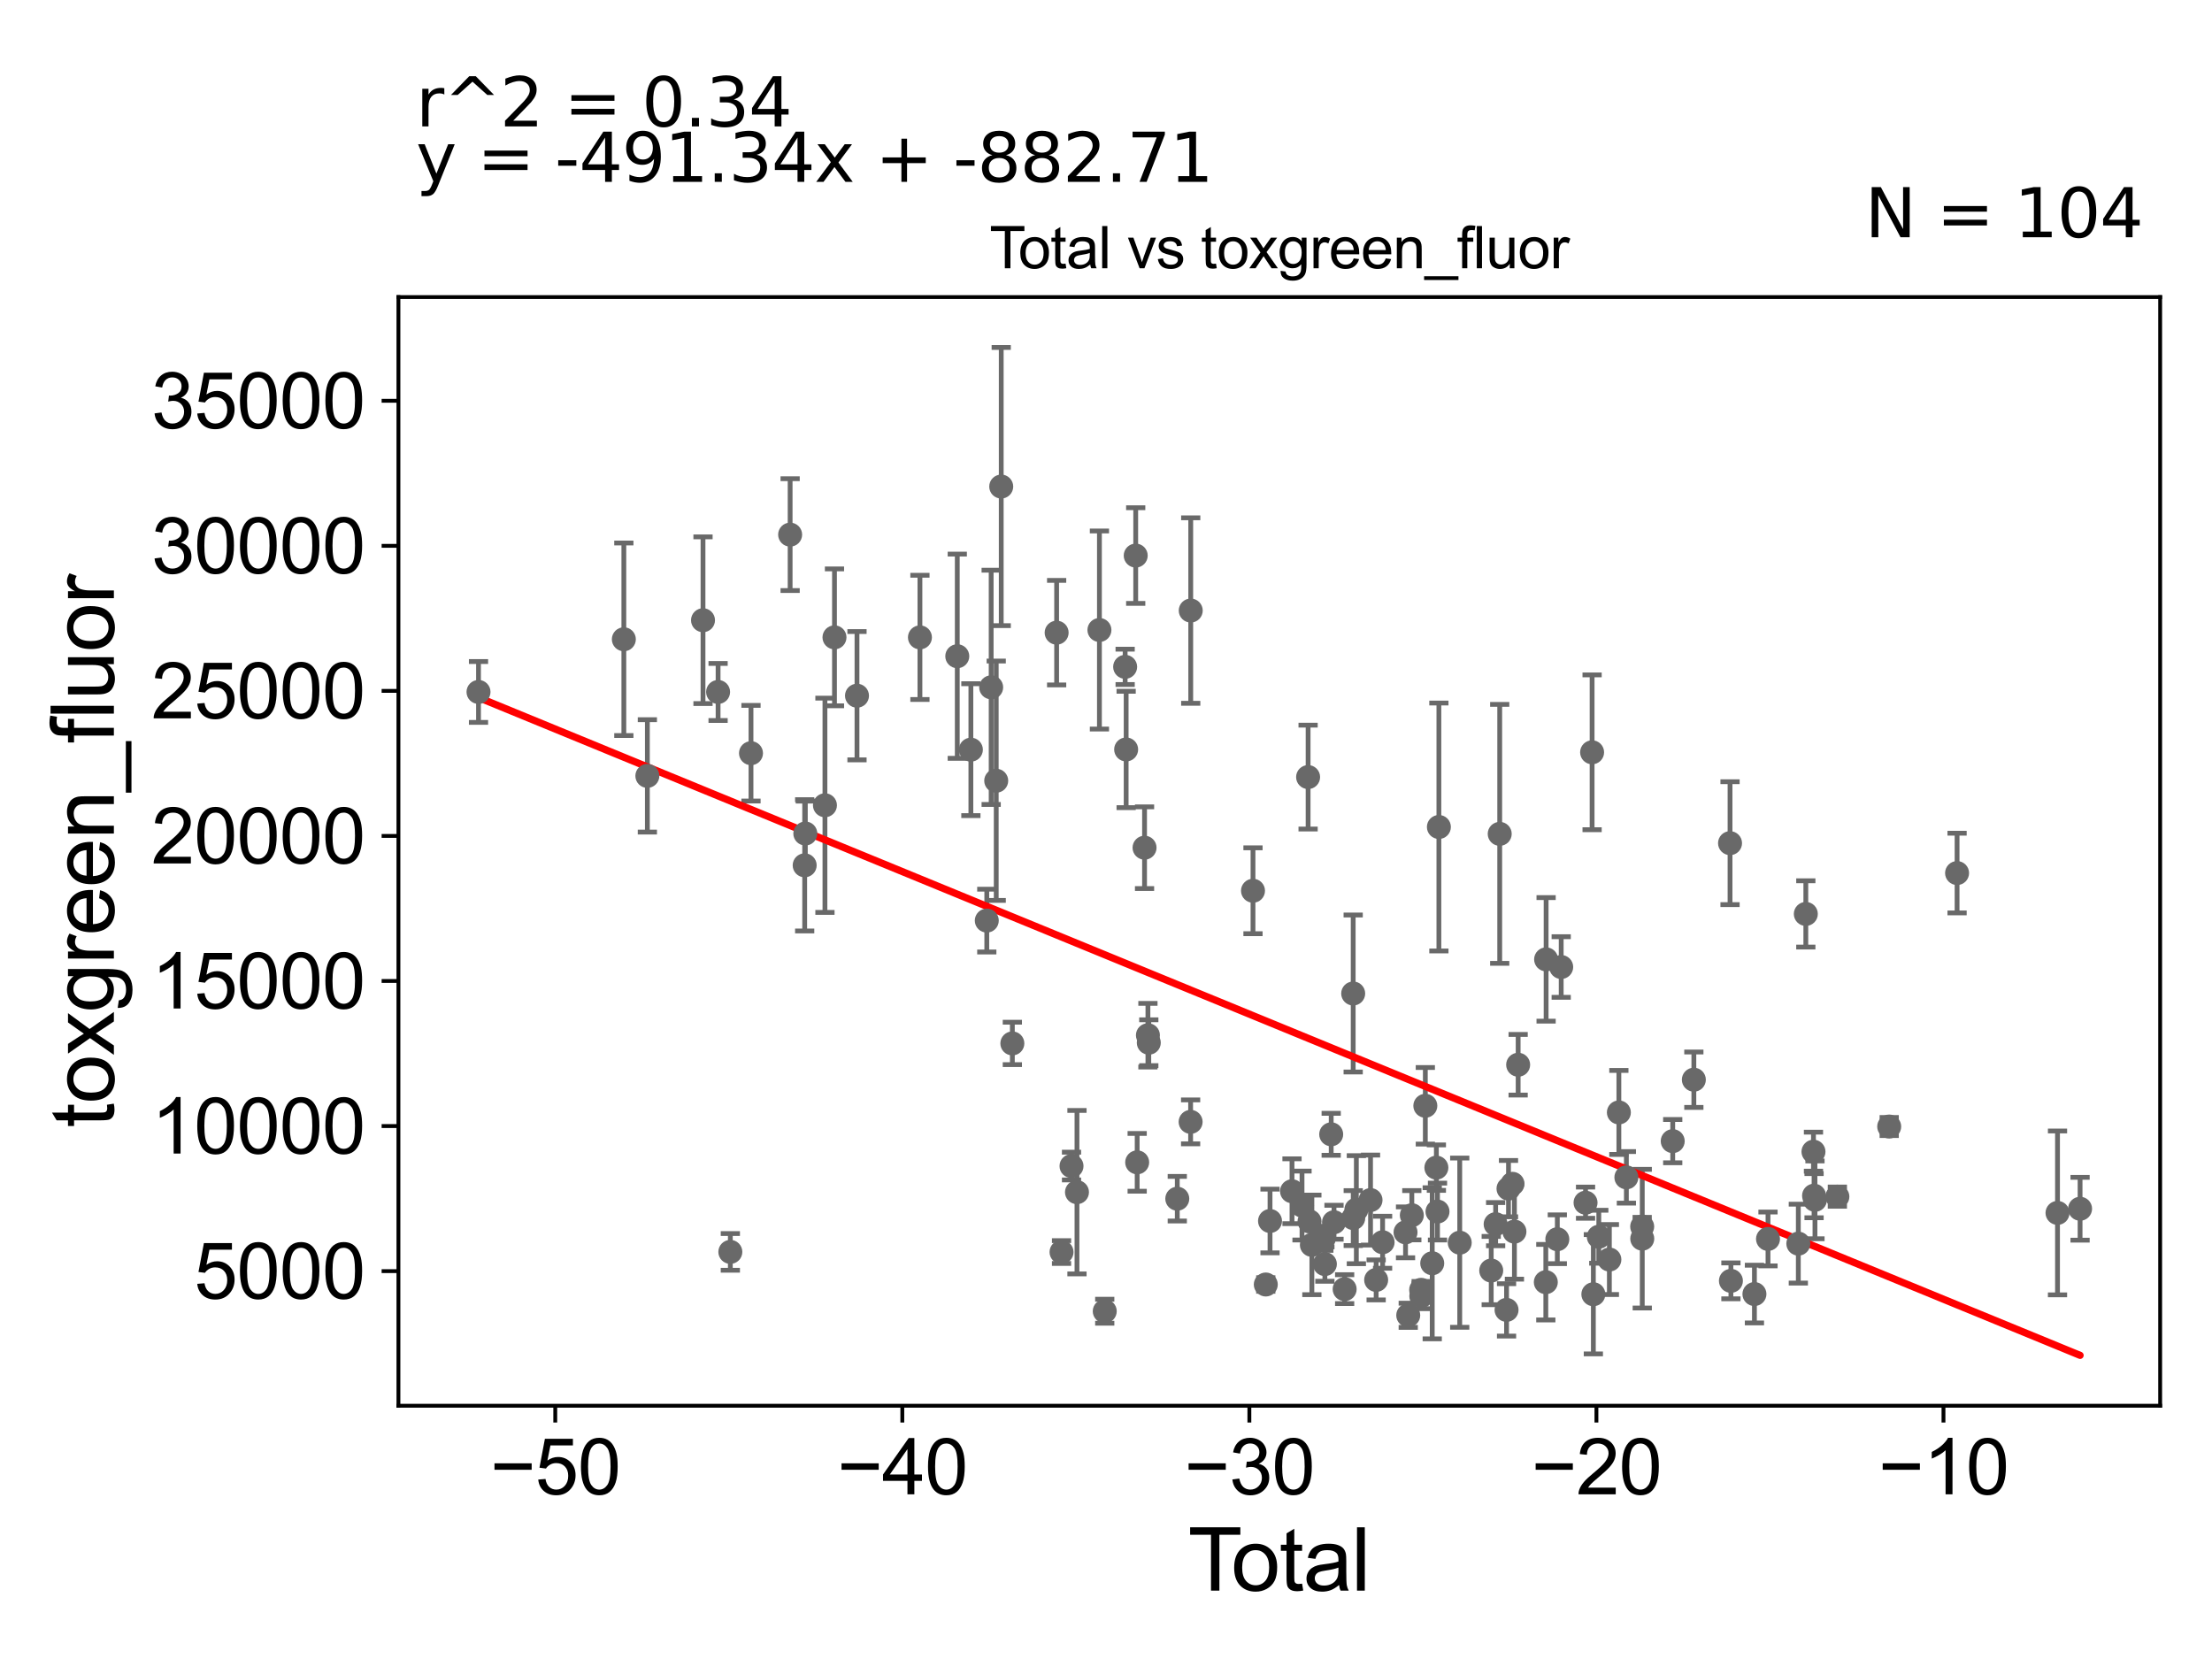 <?xml version="1.0" encoding="utf-8" standalone="no"?>
<!DOCTYPE svg PUBLIC "-//W3C//DTD SVG 1.1//EN"
  "http://www.w3.org/Graphics/SVG/1.1/DTD/svg11.dtd">
<svg xmlns:xlink="http://www.w3.org/1999/xlink" width="460.8pt" height="345.6pt" viewBox="0 0 460.8 345.6" xmlns="http://www.w3.org/2000/svg" version="1.1">
 <defs>
  <style type="text/css">*{stroke-linejoin: round; stroke-linecap: butt}</style>
 </defs>
 <g id="figure_1">
  <g id="patch_1">
   <path d="M 0 345.6 
L 460.8 345.6 
L 460.8 0 
L 0 0 
z
" style="fill: #ffffff"/>
  </g>
  <g id="axes_1">
   <g id="patch_2">
    <path d="M 83 292.84 
L 450 292.84 
L 450 61.886 
L 83 61.886 
z
" style="fill: #ffffff"/>
   </g>
   <g id="PathCollection_1">
    <defs>
     <path id="mba81442c8a" d="M 0 1.118 
C 0.297 1.118 0.581 1 0.791 0.791 
C 1 0.581 1.118 0.297 1.118 0 
C 1.118 -0.297 1 -0.581 0.791 -0.791 
C 0.581 -1 0.297 -1.118 0 -1.118 
C -0.297 -1.118 -0.581 -1 -0.791 -0.791 
C -1 -0.581 -1.118 -0.297 -1.118 0 
C -1.118 0.297 -1 0.581 -0.791 0.791 
C -0.581 1 -0.297 1.118 0 1.118 
z
" style="stroke: #696969"/>
    </defs>
    <g clip-path="url(#pe6df964fc3)">
     <use xlink:href="#mba81442c8a" x="99.682" y="144.146" style="fill: #696969; stroke: #696969"/>
     <use xlink:href="#mba81442c8a" x="311.569" y="255.019" style="fill: #696969; stroke: #696969"/>
     <use xlink:href="#mba81442c8a" x="310.648" y="264.679" style="fill: #696969; stroke: #696969"/>
     <use xlink:href="#mba81442c8a" x="304.089" y="258.872" style="fill: #696969; stroke: #696969"/>
     <use xlink:href="#mba81442c8a" x="299.747" y="172.277" style="fill: #696969; stroke: #696969"/>
     <use xlink:href="#mba81442c8a" x="299.458" y="252.39" style="fill: #696969; stroke: #696969"/>
     <use xlink:href="#mba81442c8a" x="299.223" y="243.24" style="fill: #696969; stroke: #696969"/>
     <use xlink:href="#mba81442c8a" x="298.36" y="263.163" style="fill: #696969; stroke: #696969"/>
     <use xlink:href="#mba81442c8a" x="296.922" y="230.354" style="fill: #696969; stroke: #696969"/>
     <use xlink:href="#mba81442c8a" x="296.083" y="270.003" style="fill: #696969; stroke: #696969"/>
     <use xlink:href="#mba81442c8a" x="296.053" y="268.694" style="fill: #696969; stroke: #696969"/>
     <use xlink:href="#mba81442c8a" x="294.109" y="253.153" style="fill: #696969; stroke: #696969"/>
     <use xlink:href="#mba81442c8a" x="293.362" y="273.998" style="fill: #696969; stroke: #696969"/>
     <use xlink:href="#mba81442c8a" x="292.799" y="256.715" style="fill: #696969; stroke: #696969"/>
     <use xlink:href="#mba81442c8a" x="288.02" y="258.782" style="fill: #696969; stroke: #696969"/>
     <use xlink:href="#mba81442c8a" x="312.418" y="173.708" style="fill: #696969; stroke: #696969"/>
     <use xlink:href="#mba81442c8a" x="286.678" y="266.633" style="fill: #696969; stroke: #696969"/>
     <use xlink:href="#mba81442c8a" x="282.554" y="251.996" style="fill: #696969; stroke: #696969"/>
     <use xlink:href="#mba81442c8a" x="281.904" y="253.75" style="fill: #696969; stroke: #696969"/>
     <use xlink:href="#mba81442c8a" x="281.893" y="206.964" style="fill: #696969; stroke: #696969"/>
     <use xlink:href="#mba81442c8a" x="280.115" y="268.551" style="fill: #696969; stroke: #696969"/>
     <use xlink:href="#mba81442c8a" x="277.899" y="254.614" style="fill: #696969; stroke: #696969"/>
     <use xlink:href="#mba81442c8a" x="277.312" y="236.296" style="fill: #696969; stroke: #696969"/>
     <use xlink:href="#mba81442c8a" x="275.997" y="263.33" style="fill: #696969; stroke: #696969"/>
     <use xlink:href="#mba81442c8a" x="275.777" y="257.969" style="fill: #696969; stroke: #696969"/>
     <use xlink:href="#mba81442c8a" x="273.287" y="259.332" style="fill: #696969; stroke: #696969"/>
     <use xlink:href="#mba81442c8a" x="272.798" y="254.452" style="fill: #696969; stroke: #696969"/>
     <use xlink:href="#mba81442c8a" x="272.502" y="161.879" style="fill: #696969; stroke: #696969"/>
     <use xlink:href="#mba81442c8a" x="271.234" y="251.138" style="fill: #696969; stroke: #696969"/>
     <use xlink:href="#mba81442c8a" x="269.149" y="248.156" style="fill: #696969; stroke: #696969"/>
     <use xlink:href="#mba81442c8a" x="264.569" y="254.355" style="fill: #696969; stroke: #696969"/>
     <use xlink:href="#mba81442c8a" x="285.507" y="249.995" style="fill: #696969; stroke: #696969"/>
     <use xlink:href="#mba81442c8a" x="263.687" y="267.585" style="fill: #696969; stroke: #696969"/>
     <use xlink:href="#mba81442c8a" x="313.842" y="272.872" style="fill: #696969; stroke: #696969"/>
     <use xlink:href="#mba81442c8a" x="315.083" y="246.611" style="fill: #696969; stroke: #696969"/>
     <use xlink:href="#mba81442c8a" x="407.695" y="181.876" style="fill: #696969; stroke: #696969"/>
     <use xlink:href="#mba81442c8a" x="393.555" y="234.679" style="fill: #696969; stroke: #696969"/>
     <use xlink:href="#mba81442c8a" x="382.759" y="249.281" style="fill: #696969; stroke: #696969"/>
     <use xlink:href="#mba81442c8a" x="378.091" y="249.949" style="fill: #696969; stroke: #696969"/>
     <use xlink:href="#mba81442c8a" x="377.902" y="249.082" style="fill: #696969; stroke: #696969"/>
     <use xlink:href="#mba81442c8a" x="377.78" y="239.916" style="fill: #696969; stroke: #696969"/>
     <use xlink:href="#mba81442c8a" x="376.185" y="190.39" style="fill: #696969; stroke: #696969"/>
     <use xlink:href="#mba81442c8a" x="374.624" y="259.072" style="fill: #696969; stroke: #696969"/>
     <use xlink:href="#mba81442c8a" x="368.307" y="258.096" style="fill: #696969; stroke: #696969"/>
     <use xlink:href="#mba81442c8a" x="365.48" y="269.575" style="fill: #696969; stroke: #696969"/>
     <use xlink:href="#mba81442c8a" x="360.581" y="266.824" style="fill: #696969; stroke: #696969"/>
     <use xlink:href="#mba81442c8a" x="360.398" y="175.646" style="fill: #696969; stroke: #696969"/>
     <use xlink:href="#mba81442c8a" x="352.861" y="224.92" style="fill: #696969; stroke: #696969"/>
     <use xlink:href="#mba81442c8a" x="348.459" y="237.72" style="fill: #696969; stroke: #696969"/>
     <use xlink:href="#mba81442c8a" x="314.249" y="247.614" style="fill: #696969; stroke: #696969"/>
     <use xlink:href="#mba81442c8a" x="342.113" y="258.039" style="fill: #696969; stroke: #696969"/>
     <use xlink:href="#mba81442c8a" x="338.805" y="245.265" style="fill: #696969; stroke: #696969"/>
     <use xlink:href="#mba81442c8a" x="337.241" y="231.74" style="fill: #696969; stroke: #696969"/>
     <use xlink:href="#mba81442c8a" x="335.263" y="262.386" style="fill: #696969; stroke: #696969"/>
     <use xlink:href="#mba81442c8a" x="333.058" y="257.639" style="fill: #696969; stroke: #696969"/>
     <use xlink:href="#mba81442c8a" x="331.925" y="269.614" style="fill: #696969; stroke: #696969"/>
     <use xlink:href="#mba81442c8a" x="331.664" y="156.718" style="fill: #696969; stroke: #696969"/>
     <use xlink:href="#mba81442c8a" x="330.299" y="250.54" style="fill: #696969; stroke: #696969"/>
     <use xlink:href="#mba81442c8a" x="325.226" y="201.446" style="fill: #696969; stroke: #696969"/>
     <use xlink:href="#mba81442c8a" x="324.419" y="258.156" style="fill: #696969; stroke: #696969"/>
     <use xlink:href="#mba81442c8a" x="322.083" y="199.854" style="fill: #696969; stroke: #696969"/>
     <use xlink:href="#mba81442c8a" x="322.021" y="267.102" style="fill: #696969; stroke: #696969"/>
     <use xlink:href="#mba81442c8a" x="428.617" y="252.671" style="fill: #696969; stroke: #696969"/>
     <use xlink:href="#mba81442c8a" x="316.258" y="221.806" style="fill: #696969; stroke: #696969"/>
     <use xlink:href="#mba81442c8a" x="315.484" y="256.568" style="fill: #696969; stroke: #696969"/>
     <use xlink:href="#mba81442c8a" x="342.098" y="255.523" style="fill: #696969; stroke: #696969"/>
     <use xlink:href="#mba81442c8a" x="261.022" y="185.56" style="fill: #696969; stroke: #696969"/>
     <use xlink:href="#mba81442c8a" x="433.318" y="251.805" style="fill: #696969; stroke: #696969"/>
     <use xlink:href="#mba81442c8a" x="199.419" y="136.703" style="fill: #696969; stroke: #696969"/>
     <use xlink:href="#mba81442c8a" x="178.527" y="144.929" style="fill: #696969; stroke: #696969"/>
     <use xlink:href="#mba81442c8a" x="191.639" y="132.777" style="fill: #696969; stroke: #696969"/>
     <use xlink:href="#mba81442c8a" x="239.133" y="215.657" style="fill: #696969; stroke: #696969"/>
     <use xlink:href="#mba81442c8a" x="238.43" y="176.589" style="fill: #696969; stroke: #696969"/>
     <use xlink:href="#mba81442c8a" x="202.252" y="156.168" style="fill: #696969; stroke: #696969"/>
     <use xlink:href="#mba81442c8a" x="236.894" y="242.135" style="fill: #696969; stroke: #696969"/>
     <use xlink:href="#mba81442c8a" x="236.59" y="115.738" style="fill: #696969; stroke: #696969"/>
     <use xlink:href="#mba81442c8a" x="205.566" y="191.776" style="fill: #696969; stroke: #696969"/>
     <use xlink:href="#mba81442c8a" x="206.478" y="143.181" style="fill: #696969; stroke: #696969"/>
     <use xlink:href="#mba81442c8a" x="207.531" y="162.64" style="fill: #696969; stroke: #696969"/>
     <use xlink:href="#mba81442c8a" x="234.597" y="156.124" style="fill: #696969; stroke: #696969"/>
     <use xlink:href="#mba81442c8a" x="234.388" y="138.916" style="fill: #696969; stroke: #696969"/>
     <use xlink:href="#mba81442c8a" x="208.573" y="101.358" style="fill: #696969; stroke: #696969"/>
     <use xlink:href="#mba81442c8a" x="230.139" y="273.153" style="fill: #696969; stroke: #696969"/>
     <use xlink:href="#mba81442c8a" x="210.891" y="217.362" style="fill: #696969; stroke: #696969"/>
     <use xlink:href="#mba81442c8a" x="229.031" y="131.24" style="fill: #696969; stroke: #696969"/>
     <use xlink:href="#mba81442c8a" x="224.354" y="248.354" style="fill: #696969; stroke: #696969"/>
     <use xlink:href="#mba81442c8a" x="223.217" y="242.911" style="fill: #696969; stroke: #696969"/>
     <use xlink:href="#mba81442c8a" x="221.137" y="260.827" style="fill: #696969; stroke: #696969"/>
     <use xlink:href="#mba81442c8a" x="173.838" y="132.771" style="fill: #696969; stroke: #696969"/>
     <use xlink:href="#mba81442c8a" x="171.851" y="167.752" style="fill: #696969; stroke: #696969"/>
     <use xlink:href="#mba81442c8a" x="239.315" y="217.216" style="fill: #696969; stroke: #696969"/>
     <use xlink:href="#mba81442c8a" x="220.117" y="131.796" style="fill: #696969; stroke: #696969"/>
     <use xlink:href="#mba81442c8a" x="164.599" y="111.372" style="fill: #696969; stroke: #696969"/>
     <use xlink:href="#mba81442c8a" x="167.629" y="180.261" style="fill: #696969; stroke: #696969"/>
     <use xlink:href="#mba81442c8a" x="156.446" y="156.903" style="fill: #696969; stroke: #696969"/>
     <use xlink:href="#mba81442c8a" x="248.052" y="127.188" style="fill: #696969; stroke: #696969"/>
     <use xlink:href="#mba81442c8a" x="245.249" y="249.713" style="fill: #696969; stroke: #696969"/>
     <use xlink:href="#mba81442c8a" x="167.762" y="173.636" style="fill: #696969; stroke: #696969"/>
     <use xlink:href="#mba81442c8a" x="146.449" y="129.204" style="fill: #696969; stroke: #696969"/>
     <use xlink:href="#mba81442c8a" x="248.027" y="233.706" style="fill: #696969; stroke: #696969"/>
     <use xlink:href="#mba81442c8a" x="152.143" y="260.792" style="fill: #696969; stroke: #696969"/>
     <use xlink:href="#mba81442c8a" x="134.858" y="161.632" style="fill: #696969; stroke: #696969"/>
     <use xlink:href="#mba81442c8a" x="129.958" y="133.171" style="fill: #696969; stroke: #696969"/>
     <use xlink:href="#mba81442c8a" x="149.591" y="144.148" style="fill: #696969; stroke: #696969"/>
    </g>
   </g>
   <g id="matplotlib.axis_1">
    <g id="xtick_1">
     <g id="line2d_1">
      <defs>
       <path id="m8889016a5d" d="M 0 0 
L 0 3.5 
" style="stroke: #000000; stroke-width: 0.8"/>
      </defs>
      <g>
       <use xlink:href="#m8889016a5d" x="115.67" y="292.84" style="stroke: #000000; stroke-width: 0.8"/>
      </g>
     </g>
     <g id="text_1">
      <!-- −50 -->
      <g transform="translate(102.1 311.293)scale(0.16 -0.16)">
       <defs>
        <path id="ArialMT-2212" d="M 3381 1997 
L 356 1997 
L 356 2522 
L 3381 2522 
L 3381 1997 
z
" transform="scale(0.016)"/>
        <path id="ArialMT-35" d="M 266 1200 
L 856 1250 
Q 922 819 1161 601 
Q 1400 384 1738 384 
Q 2144 384 2425 690 
Q 2706 997 2706 1503 
Q 2706 1984 2436 2262 
Q 2166 2541 1728 2541 
Q 1456 2541 1237 2417 
Q 1019 2294 894 2097 
L 366 2166 
L 809 4519 
L 3088 4519 
L 3088 3981 
L 1259 3981 
L 1013 2750 
Q 1425 3038 1878 3038 
Q 2478 3038 2890 2622 
Q 3303 2206 3303 1553 
Q 3303 931 2941 478 
Q 2500 -78 1738 -78 
Q 1113 -78 717 272 
Q 322 622 266 1200 
z
" transform="scale(0.016)"/>
        <path id="ArialMT-30" d="M 266 2259 
Q 266 3072 433 3567 
Q 600 4063 929 4331 
Q 1259 4600 1759 4600 
Q 2128 4600 2406 4451 
Q 2684 4303 2865 4023 
Q 3047 3744 3150 3342 
Q 3253 2941 3253 2259 
Q 3253 1453 3087 958 
Q 2922 463 2592 192 
Q 2263 -78 1759 -78 
Q 1097 -78 719 397 
Q 266 969 266 2259 
z
M 844 2259 
Q 844 1131 1108 757 
Q 1372 384 1759 384 
Q 2147 384 2411 759 
Q 2675 1134 2675 2259 
Q 2675 3391 2411 3762 
Q 2147 4134 1753 4134 
Q 1366 4134 1134 3806 
Q 844 3388 844 2259 
z
" transform="scale(0.016)"/>
       </defs>
       <use xlink:href="#ArialMT-2212"/>
       <use xlink:href="#ArialMT-35" x="58.398"/>
       <use xlink:href="#ArialMT-30" x="114.014"/>
      </g>
     </g>
    </g>
    <g id="xtick_2">
     <g id="line2d_2">
      <g>
       <use xlink:href="#m8889016a5d" x="187.968" y="292.84" style="stroke: #000000; stroke-width: 0.8"/>
      </g>
     </g>
     <g id="text_2">
      <!-- −40 -->
      <g transform="translate(174.398 311.293)scale(0.16 -0.16)">
       <defs>
        <path id="ArialMT-34" d="M 2069 0 
L 2069 1097 
L 81 1097 
L 81 1613 
L 2172 4581 
L 2631 4581 
L 2631 1613 
L 3250 1613 
L 3250 1097 
L 2631 1097 
L 2631 0 
L 2069 0 
z
M 2069 1613 
L 2069 3678 
L 634 1613 
L 2069 1613 
z
" transform="scale(0.016)"/>
       </defs>
       <use xlink:href="#ArialMT-2212"/>
       <use xlink:href="#ArialMT-34" x="58.398"/>
       <use xlink:href="#ArialMT-30" x="114.014"/>
      </g>
     </g>
    </g>
    <g id="xtick_3">
     <g id="line2d_3">
      <g>
       <use xlink:href="#m8889016a5d" x="260.266" y="292.84" style="stroke: #000000; stroke-width: 0.8"/>
      </g>
     </g>
     <g id="text_3">
      <!-- −30 -->
      <g transform="translate(246.696 311.293)scale(0.16 -0.16)">
       <defs>
        <path id="ArialMT-33" d="M 269 1209 
L 831 1284 
Q 928 806 1161 595 
Q 1394 384 1728 384 
Q 2125 384 2398 659 
Q 2672 934 2672 1341 
Q 2672 1728 2419 1979 
Q 2166 2231 1775 2231 
Q 1616 2231 1378 2169 
L 1441 2663 
Q 1497 2656 1531 2656 
Q 1891 2656 2178 2843 
Q 2466 3031 2466 3422 
Q 2466 3731 2256 3934 
Q 2047 4138 1716 4138 
Q 1388 4138 1169 3931 
Q 950 3725 888 3313 
L 325 3413 
Q 428 3978 793 4289 
Q 1159 4600 1703 4600 
Q 2078 4600 2393 4439 
Q 2709 4278 2876 4000 
Q 3044 3722 3044 3409 
Q 3044 3113 2884 2869 
Q 2725 2625 2413 2481 
Q 2819 2388 3044 2092 
Q 3269 1797 3269 1353 
Q 3269 753 2831 336 
Q 2394 -81 1725 -81 
Q 1122 -81 723 278 
Q 325 638 269 1209 
z
" transform="scale(0.016)"/>
       </defs>
       <use xlink:href="#ArialMT-2212"/>
       <use xlink:href="#ArialMT-33" x="58.398"/>
       <use xlink:href="#ArialMT-30" x="114.014"/>
      </g>
     </g>
    </g>
    <g id="xtick_4">
     <g id="line2d_4">
      <g>
       <use xlink:href="#m8889016a5d" x="332.564" y="292.84" style="stroke: #000000; stroke-width: 0.8"/>
      </g>
     </g>
     <g id="text_4">
      <!-- −20 -->
      <g transform="translate(318.994 311.293)scale(0.16 -0.16)">
       <defs>
        <path id="ArialMT-32" d="M 3222 541 
L 3222 0 
L 194 0 
Q 188 203 259 391 
Q 375 700 629 1000 
Q 884 1300 1366 1694 
Q 2113 2306 2375 2664 
Q 2638 3022 2638 3341 
Q 2638 3675 2398 3904 
Q 2159 4134 1775 4134 
Q 1369 4134 1125 3890 
Q 881 3647 878 3216 
L 300 3275 
Q 359 3922 746 4261 
Q 1134 4600 1788 4600 
Q 2447 4600 2831 4234 
Q 3216 3869 3216 3328 
Q 3216 3053 3103 2787 
Q 2991 2522 2730 2228 
Q 2469 1934 1863 1422 
Q 1356 997 1212 845 
Q 1069 694 975 541 
L 3222 541 
z
" transform="scale(0.016)"/>
       </defs>
       <use xlink:href="#ArialMT-2212"/>
       <use xlink:href="#ArialMT-32" x="58.398"/>
       <use xlink:href="#ArialMT-30" x="114.014"/>
      </g>
     </g>
    </g>
    <g id="xtick_5">
     <g id="line2d_5">
      <g>
       <use xlink:href="#m8889016a5d" x="404.862" y="292.84" style="stroke: #000000; stroke-width: 0.8"/>
      </g>
     </g>
     <g id="text_5">
      <!-- −10 -->
      <g transform="translate(391.292 311.293)scale(0.16 -0.16)">
       <defs>
        <path id="ArialMT-31" d="M 2384 0 
L 1822 0 
L 1822 3584 
Q 1619 3391 1289 3197 
Q 959 3003 697 2906 
L 697 3450 
Q 1169 3672 1522 3987 
Q 1875 4303 2022 4600 
L 2384 4600 
L 2384 0 
z
" transform="scale(0.016)"/>
       </defs>
       <use xlink:href="#ArialMT-2212"/>
       <use xlink:href="#ArialMT-31" x="58.398"/>
       <use xlink:href="#ArialMT-30" x="114.014"/>
      </g>
     </g>
    </g>
    <g id="text_6">
     <!-- Total -->
     <g transform="translate(247.495 331.357)scale(0.18 -0.18)">
      <defs>
       <path id="ArialMT-54" d="M 1659 0 
L 1659 4041 
L 150 4041 
L 150 4581 
L 3781 4581 
L 3781 4041 
L 2266 4041 
L 2266 0 
L 1659 0 
z
" transform="scale(0.016)"/>
       <path id="ArialMT-6f" d="M 213 1659 
Q 213 2581 725 3025 
Q 1153 3394 1769 3394 
Q 2453 3394 2887 2945 
Q 3322 2497 3322 1706 
Q 3322 1066 3130 698 
Q 2938 331 2570 128 
Q 2203 -75 1769 -75 
Q 1072 -75 642 372 
Q 213 819 213 1659 
z
M 791 1659 
Q 791 1022 1069 705 
Q 1347 388 1769 388 
Q 2188 388 2466 706 
Q 2744 1025 2744 1678 
Q 2744 2294 2464 2611 
Q 2184 2928 1769 2928 
Q 1347 2928 1069 2612 
Q 791 2297 791 1659 
z
" transform="scale(0.016)"/>
       <path id="ArialMT-74" d="M 1650 503 
L 1731 6 
Q 1494 -44 1306 -44 
Q 1000 -44 831 53 
Q 663 150 594 308 
Q 525 466 525 972 
L 525 2881 
L 113 2881 
L 113 3319 
L 525 3319 
L 525 4141 
L 1084 4478 
L 1084 3319 
L 1650 3319 
L 1650 2881 
L 1084 2881 
L 1084 941 
Q 1084 700 1114 631 
Q 1144 563 1211 522 
Q 1278 481 1403 481 
Q 1497 481 1650 503 
z
" transform="scale(0.016)"/>
       <path id="ArialMT-61" d="M 2588 409 
Q 2275 144 1986 34 
Q 1697 -75 1366 -75 
Q 819 -75 525 192 
Q 231 459 231 875 
Q 231 1119 342 1320 
Q 453 1522 633 1644 
Q 813 1766 1038 1828 
Q 1203 1872 1538 1913 
Q 2219 1994 2541 2106 
Q 2544 2222 2544 2253 
Q 2544 2597 2384 2738 
Q 2169 2928 1744 2928 
Q 1347 2928 1158 2789 
Q 969 2650 878 2297 
L 328 2372 
Q 403 2725 575 2942 
Q 747 3159 1072 3276 
Q 1397 3394 1825 3394 
Q 2250 3394 2515 3294 
Q 2781 3194 2906 3042 
Q 3031 2891 3081 2659 
Q 3109 2516 3109 2141 
L 3109 1391 
Q 3109 606 3145 398 
Q 3181 191 3288 0 
L 2700 0 
Q 2613 175 2588 409 
z
M 2541 1666 
Q 2234 1541 1622 1453 
Q 1275 1403 1131 1340 
Q 988 1278 909 1158 
Q 831 1038 831 891 
Q 831 666 1001 516 
Q 1172 366 1500 366 
Q 1825 366 2078 508 
Q 2331 650 2450 897 
Q 2541 1088 2541 1459 
L 2541 1666 
z
" transform="scale(0.016)"/>
       <path id="ArialMT-6c" d="M 409 0 
L 409 4581 
L 972 4581 
L 972 0 
L 409 0 
z
" transform="scale(0.016)"/>
      </defs>
      <use xlink:href="#ArialMT-54"/>
      <use xlink:href="#ArialMT-6f" x="49.959"/>
      <use xlink:href="#ArialMT-74" x="105.574"/>
      <use xlink:href="#ArialMT-61" x="133.357"/>
      <use xlink:href="#ArialMT-6c" x="188.973"/>
     </g>
    </g>
   </g>
   <g id="matplotlib.axis_2">
    <g id="ytick_1">
     <g id="line2d_6">
      <defs>
       <path id="m7ebec867ac" d="M 0 0 
L -3.5 0 
" style="stroke: #000000; stroke-width: 0.8"/>
      </defs>
      <g>
       <use xlink:href="#m7ebec867ac" x="83" y="264.796" style="stroke: #000000; stroke-width: 0.8"/>
      </g>
     </g>
     <g id="text_7">
      <!-- 5000 -->
      <g transform="translate(40.41 270.522)scale(0.16 -0.16)">
       <use xlink:href="#ArialMT-35"/>
       <use xlink:href="#ArialMT-30" x="55.615"/>
       <use xlink:href="#ArialMT-30" x="111.23"/>
       <use xlink:href="#ArialMT-30" x="166.846"/>
      </g>
     </g>
    </g>
    <g id="ytick_2">
     <g id="line2d_7">
      <g>
       <use xlink:href="#m7ebec867ac" x="83" y="234.578" style="stroke: #000000; stroke-width: 0.8"/>
      </g>
     </g>
     <g id="text_8">
      <!-- 10000 -->
      <g transform="translate(31.512 240.304)scale(0.16 -0.16)">
       <use xlink:href="#ArialMT-31"/>
       <use xlink:href="#ArialMT-30" x="55.615"/>
       <use xlink:href="#ArialMT-30" x="111.23"/>
       <use xlink:href="#ArialMT-30" x="166.846"/>
       <use xlink:href="#ArialMT-30" x="222.461"/>
      </g>
     </g>
    </g>
    <g id="ytick_3">
     <g id="line2d_8">
      <g>
       <use xlink:href="#m7ebec867ac" x="83" y="204.359" style="stroke: #000000; stroke-width: 0.8"/>
      </g>
     </g>
     <g id="text_9">
      <!-- 15000 -->
      <g transform="translate(31.512 210.086)scale(0.16 -0.16)">
       <use xlink:href="#ArialMT-31"/>
       <use xlink:href="#ArialMT-35" x="55.615"/>
       <use xlink:href="#ArialMT-30" x="111.23"/>
       <use xlink:href="#ArialMT-30" x="166.846"/>
       <use xlink:href="#ArialMT-30" x="222.461"/>
      </g>
     </g>
    </g>
    <g id="ytick_4">
     <g id="line2d_9">
      <g>
       <use xlink:href="#m7ebec867ac" x="83" y="174.141" style="stroke: #000000; stroke-width: 0.8"/>
      </g>
     </g>
     <g id="text_10">
      <!-- 20000 -->
      <g transform="translate(31.512 179.867)scale(0.16 -0.16)">
       <use xlink:href="#ArialMT-32"/>
       <use xlink:href="#ArialMT-30" x="55.615"/>
       <use xlink:href="#ArialMT-30" x="111.23"/>
       <use xlink:href="#ArialMT-30" x="166.846"/>
       <use xlink:href="#ArialMT-30" x="222.461"/>
      </g>
     </g>
    </g>
    <g id="ytick_5">
     <g id="line2d_10">
      <g>
       <use xlink:href="#m7ebec867ac" x="83" y="143.923" style="stroke: #000000; stroke-width: 0.8"/>
      </g>
     </g>
     <g id="text_11">
      <!-- 25000 -->
      <g transform="translate(31.512 149.649)scale(0.16 -0.16)">
       <use xlink:href="#ArialMT-32"/>
       <use xlink:href="#ArialMT-35" x="55.615"/>
       <use xlink:href="#ArialMT-30" x="111.23"/>
       <use xlink:href="#ArialMT-30" x="166.846"/>
       <use xlink:href="#ArialMT-30" x="222.461"/>
      </g>
     </g>
    </g>
    <g id="ytick_6">
     <g id="line2d_11">
      <g>
       <use xlink:href="#m7ebec867ac" x="83" y="113.705" style="stroke: #000000; stroke-width: 0.8"/>
      </g>
     </g>
     <g id="text_12">
      <!-- 30000 -->
      <g transform="translate(31.512 119.431)scale(0.16 -0.16)">
       <use xlink:href="#ArialMT-33"/>
       <use xlink:href="#ArialMT-30" x="55.615"/>
       <use xlink:href="#ArialMT-30" x="111.23"/>
       <use xlink:href="#ArialMT-30" x="166.846"/>
       <use xlink:href="#ArialMT-30" x="222.461"/>
      </g>
     </g>
    </g>
    <g id="ytick_7">
     <g id="line2d_12">
      <g>
       <use xlink:href="#m7ebec867ac" x="83" y="83.486" style="stroke: #000000; stroke-width: 0.8"/>
      </g>
     </g>
     <g id="text_13">
      <!-- 35000 -->
      <g transform="translate(31.512 89.213)scale(0.16 -0.16)">
       <use xlink:href="#ArialMT-33"/>
       <use xlink:href="#ArialMT-35" x="55.615"/>
       <use xlink:href="#ArialMT-30" x="111.23"/>
       <use xlink:href="#ArialMT-30" x="166.846"/>
       <use xlink:href="#ArialMT-30" x="222.461"/>
      </g>
     </g>
    </g>
    <g id="text_14">
     <!-- toxgreen_fluor -->
     <g transform="translate(23.724 234.895)rotate(-90)scale(0.18 -0.18)">
      <defs>
       <path id="ArialMT-78" d="M 47 0 
L 1259 1725 
L 138 3319 
L 841 3319 
L 1350 2541 
Q 1494 2319 1581 2169 
Q 1719 2375 1834 2534 
L 2394 3319 
L 3066 3319 
L 1919 1756 
L 3153 0 
L 2463 0 
L 1781 1031 
L 1600 1309 
L 728 0 
L 47 0 
z
" transform="scale(0.016)"/>
       <path id="ArialMT-67" d="M 319 -275 
L 866 -356 
Q 900 -609 1056 -725 
Q 1266 -881 1628 -881 
Q 2019 -881 2231 -725 
Q 2444 -569 2519 -288 
Q 2563 -116 2559 434 
Q 2191 0 1641 0 
Q 956 0 581 494 
Q 206 988 206 1678 
Q 206 2153 378 2554 
Q 550 2956 876 3175 
Q 1203 3394 1644 3394 
Q 2231 3394 2613 2919 
L 2613 3319 
L 3131 3319 
L 3131 450 
Q 3131 -325 2973 -648 
Q 2816 -972 2473 -1159 
Q 2131 -1347 1631 -1347 
Q 1038 -1347 672 -1080 
Q 306 -813 319 -275 
z
M 784 1719 
Q 784 1066 1043 766 
Q 1303 466 1694 466 
Q 2081 466 2343 764 
Q 2606 1063 2606 1700 
Q 2606 2309 2336 2618 
Q 2066 2928 1684 2928 
Q 1309 2928 1046 2623 
Q 784 2319 784 1719 
z
" transform="scale(0.016)"/>
       <path id="ArialMT-72" d="M 416 0 
L 416 3319 
L 922 3319 
L 922 2816 
Q 1116 3169 1280 3281 
Q 1444 3394 1641 3394 
Q 1925 3394 2219 3213 
L 2025 2691 
Q 1819 2813 1613 2813 
Q 1428 2813 1281 2702 
Q 1134 2591 1072 2394 
Q 978 2094 978 1738 
L 978 0 
L 416 0 
z
" transform="scale(0.016)"/>
       <path id="ArialMT-65" d="M 2694 1069 
L 3275 997 
Q 3138 488 2766 206 
Q 2394 -75 1816 -75 
Q 1088 -75 661 373 
Q 234 822 234 1631 
Q 234 2469 665 2931 
Q 1097 3394 1784 3394 
Q 2450 3394 2872 2941 
Q 3294 2488 3294 1666 
Q 3294 1616 3291 1516 
L 816 1516 
Q 847 969 1125 678 
Q 1403 388 1819 388 
Q 2128 388 2347 550 
Q 2566 713 2694 1069 
z
M 847 1978 
L 2700 1978 
Q 2663 2397 2488 2606 
Q 2219 2931 1791 2931 
Q 1403 2931 1139 2672 
Q 875 2413 847 1978 
z
" transform="scale(0.016)"/>
       <path id="ArialMT-6e" d="M 422 0 
L 422 3319 
L 928 3319 
L 928 2847 
Q 1294 3394 1984 3394 
Q 2284 3394 2536 3286 
Q 2788 3178 2913 3003 
Q 3038 2828 3088 2588 
Q 3119 2431 3119 2041 
L 3119 0 
L 2556 0 
L 2556 2019 
Q 2556 2363 2490 2533 
Q 2425 2703 2258 2804 
Q 2091 2906 1866 2906 
Q 1506 2906 1245 2678 
Q 984 2450 984 1813 
L 984 0 
L 422 0 
z
" transform="scale(0.016)"/>
       <path id="ArialMT-5f" d="M -97 -1272 
L -97 -866 
L 3631 -866 
L 3631 -1272 
L -97 -1272 
z
" transform="scale(0.016)"/>
       <path id="ArialMT-66" d="M 556 0 
L 556 2881 
L 59 2881 
L 59 3319 
L 556 3319 
L 556 3672 
Q 556 4006 616 4169 
Q 697 4388 901 4523 
Q 1106 4659 1475 4659 
Q 1713 4659 2000 4603 
L 1916 4113 
Q 1741 4144 1584 4144 
Q 1328 4144 1222 4034 
Q 1116 3925 1116 3625 
L 1116 3319 
L 1763 3319 
L 1763 2881 
L 1116 2881 
L 1116 0 
L 556 0 
z
" transform="scale(0.016)"/>
       <path id="ArialMT-75" d="M 2597 0 
L 2597 488 
Q 2209 -75 1544 -75 
Q 1250 -75 995 37 
Q 741 150 617 320 
Q 494 491 444 738 
Q 409 903 409 1263 
L 409 3319 
L 972 3319 
L 972 1478 
Q 972 1038 1006 884 
Q 1059 663 1231 536 
Q 1403 409 1656 409 
Q 1909 409 2131 539 
Q 2353 669 2445 892 
Q 2538 1116 2538 1541 
L 2538 3319 
L 3100 3319 
L 3100 0 
L 2597 0 
z
" transform="scale(0.016)"/>
      </defs>
      <use xlink:href="#ArialMT-74"/>
      <use xlink:href="#ArialMT-6f" x="27.783"/>
      <use xlink:href="#ArialMT-78" x="83.398"/>
      <use xlink:href="#ArialMT-67" x="133.398"/>
      <use xlink:href="#ArialMT-72" x="189.014"/>
      <use xlink:href="#ArialMT-65" x="222.314"/>
      <use xlink:href="#ArialMT-65" x="277.93"/>
      <use xlink:href="#ArialMT-6e" x="333.545"/>
      <use xlink:href="#ArialMT-5f" x="389.16"/>
      <use xlink:href="#ArialMT-66" x="444.775"/>
      <use xlink:href="#ArialMT-6c" x="472.559"/>
      <use xlink:href="#ArialMT-75" x="494.775"/>
      <use xlink:href="#ArialMT-6f" x="550.391"/>
      <use xlink:href="#ArialMT-72" x="606.006"/>
     </g>
    </g>
   </g>
   <g id="LineCollection_1">
    <path d="M 99.682 150.482 
L 99.682 137.811 
" clip-path="url(#pe6df964fc3)" style="fill: none; stroke: #696969"/>
    <path d="M 311.569 259.52 
L 311.569 250.517 
" clip-path="url(#pe6df964fc3)" style="fill: none; stroke: #696969"/>
    <path d="M 310.648 271.789 
L 310.648 257.569 
" clip-path="url(#pe6df964fc3)" style="fill: none; stroke: #696969"/>
    <path d="M 304.089 276.498 
L 304.089 241.245 
" clip-path="url(#pe6df964fc3)" style="fill: none; stroke: #696969"/>
    <path d="M 299.747 198.1 
L 299.747 146.453 
" clip-path="url(#pe6df964fc3)" style="fill: none; stroke: #696969"/>
    <path d="M 299.458 258.31 
L 299.458 246.469 
" clip-path="url(#pe6df964fc3)" style="fill: none; stroke: #696969"/>
    <path d="M 299.223 247.979 
L 299.223 238.502 
" clip-path="url(#pe6df964fc3)" style="fill: none; stroke: #696969"/>
    <path d="M 298.36 278.903 
L 298.36 247.423 
" clip-path="url(#pe6df964fc3)" style="fill: none; stroke: #696969"/>
    <path d="M 296.922 238.328 
L 296.922 222.381 
" clip-path="url(#pe6df964fc3)" style="fill: none; stroke: #696969"/>
    <path d="M 296.083 272.621 
L 296.083 267.385 
" clip-path="url(#pe6df964fc3)" style="fill: none; stroke: #696969"/>
    <path d="M 296.053 270.438 
L 296.053 266.95 
" clip-path="url(#pe6df964fc3)" style="fill: none; stroke: #696969"/>
    <path d="M 294.109 258.284 
L 294.109 248.022 
" clip-path="url(#pe6df964fc3)" style="fill: none; stroke: #696969"/>
    <path d="M 293.362 276.516 
L 293.362 271.48 
" clip-path="url(#pe6df964fc3)" style="fill: none; stroke: #696969"/>
    <path d="M 292.799 262.015 
L 292.799 251.416 
" clip-path="url(#pe6df964fc3)" style="fill: none; stroke: #696969"/>
    <path d="M 288.02 264.2 
L 288.02 253.365 
" clip-path="url(#pe6df964fc3)" style="fill: none; stroke: #696969"/>
    <path d="M 312.418 200.68 
L 312.418 146.737 
" clip-path="url(#pe6df964fc3)" style="fill: none; stroke: #696969"/>
    <path d="M 286.678 270.798 
L 286.678 262.468 
" clip-path="url(#pe6df964fc3)" style="fill: none; stroke: #696969"/>
    <path d="M 282.554 263.248 
L 282.554 240.744 
" clip-path="url(#pe6df964fc3)" style="fill: none; stroke: #696969"/>
    <path d="M 281.904 259.474 
L 281.904 248.026 
" clip-path="url(#pe6df964fc3)" style="fill: none; stroke: #696969"/>
    <path d="M 281.893 223.317 
L 281.893 190.611 
" clip-path="url(#pe6df964fc3)" style="fill: none; stroke: #696969"/>
    <path d="M 280.115 271.556 
L 280.115 265.545 
" clip-path="url(#pe6df964fc3)" style="fill: none; stroke: #696969"/>
    <path d="M 277.899 258.145 
L 277.899 251.082 
" clip-path="url(#pe6df964fc3)" style="fill: none; stroke: #696969"/>
    <path d="M 277.312 240.669 
L 277.312 231.922 
" clip-path="url(#pe6df964fc3)" style="fill: none; stroke: #696969"/>
    <path d="M 275.997 266.909 
L 275.997 259.751 
" clip-path="url(#pe6df964fc3)" style="fill: none; stroke: #696969"/>
    <path d="M 275.777 260.474 
L 275.777 255.464 
" clip-path="url(#pe6df964fc3)" style="fill: none; stroke: #696969"/>
    <path d="M 273.287 269.699 
L 273.287 248.964 
" clip-path="url(#pe6df964fc3)" style="fill: none; stroke: #696969"/>
    <path d="M 272.798 255.204 
L 272.798 253.7 
" clip-path="url(#pe6df964fc3)" style="fill: none; stroke: #696969"/>
    <path d="M 272.502 172.698 
L 272.502 151.059 
" clip-path="url(#pe6df964fc3)" style="fill: none; stroke: #696969"/>
    <path d="M 271.234 258.315 
L 271.234 243.96 
" clip-path="url(#pe6df964fc3)" style="fill: none; stroke: #696969"/>
    <path d="M 269.149 254.911 
L 269.149 241.4 
" clip-path="url(#pe6df964fc3)" style="fill: none; stroke: #696969"/>
    <path d="M 264.569 260.992 
L 264.569 247.717 
" clip-path="url(#pe6df964fc3)" style="fill: none; stroke: #696969"/>
    <path d="M 285.507 259.367 
L 285.507 240.623 
" clip-path="url(#pe6df964fc3)" style="fill: none; stroke: #696969"/>
    <path d="M 263.687 269.006 
L 263.687 266.163 
" clip-path="url(#pe6df964fc3)" style="fill: none; stroke: #696969"/>
    <path d="M 313.842 278.326 
L 313.842 267.418 
" clip-path="url(#pe6df964fc3)" style="fill: none; stroke: #696969"/>
    <path d="M 315.083 247.297 
L 315.083 245.925 
" clip-path="url(#pe6df964fc3)" style="fill: none; stroke: #696969"/>
    <path d="M 407.695 190.177 
L 407.695 173.574 
" clip-path="url(#pe6df964fc3)" style="fill: none; stroke: #696969"/>
    <path d="M 393.555 236.565 
L 393.555 232.792 
" clip-path="url(#pe6df964fc3)" style="fill: none; stroke: #696969"/>
    <path d="M 382.759 251.283 
L 382.759 247.28 
" clip-path="url(#pe6df964fc3)" style="fill: none; stroke: #696969"/>
    <path d="M 378.091 258.051 
L 378.091 241.847 
" clip-path="url(#pe6df964fc3)" style="fill: none; stroke: #696969"/>
    <path d="M 377.902 253.68 
L 377.902 244.484 
" clip-path="url(#pe6df964fc3)" style="fill: none; stroke: #696969"/>
    <path d="M 377.78 243.979 
L 377.78 235.852 
" clip-path="url(#pe6df964fc3)" style="fill: none; stroke: #696969"/>
    <path d="M 376.185 197.294 
L 376.185 183.486 
" clip-path="url(#pe6df964fc3)" style="fill: none; stroke: #696969"/>
    <path d="M 374.624 267.289 
L 374.624 250.854 
" clip-path="url(#pe6df964fc3)" style="fill: none; stroke: #696969"/>
    <path d="M 368.307 263.703 
L 368.307 252.489 
" clip-path="url(#pe6df964fc3)" style="fill: none; stroke: #696969"/>
    <path d="M 365.48 275.586 
L 365.48 263.564 
" clip-path="url(#pe6df964fc3)" style="fill: none; stroke: #696969"/>
    <path d="M 360.581 270.561 
L 360.581 263.088 
" clip-path="url(#pe6df964fc3)" style="fill: none; stroke: #696969"/>
    <path d="M 360.398 188.448 
L 360.398 162.845 
" clip-path="url(#pe6df964fc3)" style="fill: none; stroke: #696969"/>
    <path d="M 352.861 230.693 
L 352.861 219.148 
" clip-path="url(#pe6df964fc3)" style="fill: none; stroke: #696969"/>
    <path d="M 348.459 242.226 
L 348.459 233.213 
" clip-path="url(#pe6df964fc3)" style="fill: none; stroke: #696969"/>
    <path d="M 314.249 253.479 
L 314.249 241.75 
" clip-path="url(#pe6df964fc3)" style="fill: none; stroke: #696969"/>
    <path d="M 342.113 272.48 
L 342.113 243.597 
" clip-path="url(#pe6df964fc3)" style="fill: none; stroke: #696969"/>
    <path d="M 338.805 250.633 
L 338.805 239.896 
" clip-path="url(#pe6df964fc3)" style="fill: none; stroke: #696969"/>
    <path d="M 337.241 240.489 
L 337.241 222.991 
" clip-path="url(#pe6df964fc3)" style="fill: none; stroke: #696969"/>
    <path d="M 335.263 269.673 
L 335.263 255.099 
" clip-path="url(#pe6df964fc3)" style="fill: none; stroke: #696969"/>
    <path d="M 333.058 263.156 
L 333.058 252.121 
" clip-path="url(#pe6df964fc3)" style="fill: none; stroke: #696969"/>
    <path d="M 331.925 282.04 
L 331.925 257.188 
" clip-path="url(#pe6df964fc3)" style="fill: none; stroke: #696969"/>
    <path d="M 331.664 172.841 
L 331.664 140.596 
" clip-path="url(#pe6df964fc3)" style="fill: none; stroke: #696969"/>
    <path d="M 330.299 253.792 
L 330.299 247.289 
" clip-path="url(#pe6df964fc3)" style="fill: none; stroke: #696969"/>
    <path d="M 325.226 207.756 
L 325.226 195.135 
" clip-path="url(#pe6df964fc3)" style="fill: none; stroke: #696969"/>
    <path d="M 324.419 263.237 
L 324.419 253.076 
" clip-path="url(#pe6df964fc3)" style="fill: none; stroke: #696969"/>
    <path d="M 322.083 212.722 
L 322.083 186.986 
" clip-path="url(#pe6df964fc3)" style="fill: none; stroke: #696969"/>
    <path d="M 322.021 274.967 
L 322.021 259.236 
" clip-path="url(#pe6df964fc3)" style="fill: none; stroke: #696969"/>
    <path d="M 428.617 269.74 
L 428.617 235.603 
" clip-path="url(#pe6df964fc3)" style="fill: none; stroke: #696969"/>
    <path d="M 316.258 228.118 
L 316.258 215.495 
" clip-path="url(#pe6df964fc3)" style="fill: none; stroke: #696969"/>
    <path d="M 315.484 266.471 
L 315.484 246.665 
" clip-path="url(#pe6df964fc3)" style="fill: none; stroke: #696969"/>
    <path d="M 342.098 257.45 
L 342.098 253.595 
" clip-path="url(#pe6df964fc3)" style="fill: none; stroke: #696969"/>
    <path d="M 261.022 194.505 
L 261.022 176.615 
" clip-path="url(#pe6df964fc3)" style="fill: none; stroke: #696969"/>
    <path d="M 433.318 258.35 
L 433.318 245.26 
" clip-path="url(#pe6df964fc3)" style="fill: none; stroke: #696969"/>
    <path d="M 199.419 157.976 
L 199.419 115.431 
" clip-path="url(#pe6df964fc3)" style="fill: none; stroke: #696969"/>
    <path d="M 178.527 158.294 
L 178.527 131.563 
" clip-path="url(#pe6df964fc3)" style="fill: none; stroke: #696969"/>
    <path d="M 191.639 145.714 
L 191.639 119.839 
" clip-path="url(#pe6df964fc3)" style="fill: none; stroke: #696969"/>
    <path d="M 239.133 222.286 
L 239.133 209.029 
" clip-path="url(#pe6df964fc3)" style="fill: none; stroke: #696969"/>
    <path d="M 238.43 185.097 
L 238.43 168.081 
" clip-path="url(#pe6df964fc3)" style="fill: none; stroke: #696969"/>
    <path d="M 202.252 169.908 
L 202.252 142.429 
" clip-path="url(#pe6df964fc3)" style="fill: none; stroke: #696969"/>
    <path d="M 236.894 248.151 
L 236.894 236.119 
" clip-path="url(#pe6df964fc3)" style="fill: none; stroke: #696969"/>
    <path d="M 236.59 125.703 
L 236.59 105.772 
" clip-path="url(#pe6df964fc3)" style="fill: none; stroke: #696969"/>
    <path d="M 205.566 198.317 
L 205.566 185.235 
" clip-path="url(#pe6df964fc3)" style="fill: none; stroke: #696969"/>
    <path d="M 206.478 167.582 
L 206.478 118.781 
" clip-path="url(#pe6df964fc3)" style="fill: none; stroke: #696969"/>
    <path d="M 207.531 187.572 
L 207.531 137.708 
" clip-path="url(#pe6df964fc3)" style="fill: none; stroke: #696969"/>
    <path d="M 234.597 168.246 
L 234.597 144.002 
" clip-path="url(#pe6df964fc3)" style="fill: none; stroke: #696969"/>
    <path d="M 234.388 142.593 
L 234.388 135.239 
" clip-path="url(#pe6df964fc3)" style="fill: none; stroke: #696969"/>
    <path d="M 208.573 130.333 
L 208.573 72.384 
" clip-path="url(#pe6df964fc3)" style="fill: none; stroke: #696969"/>
    <path d="M 230.139 275.649 
L 230.139 270.656 
" clip-path="url(#pe6df964fc3)" style="fill: none; stroke: #696969"/>
    <path d="M 210.891 221.778 
L 210.891 212.946 
" clip-path="url(#pe6df964fc3)" style="fill: none; stroke: #696969"/>
    <path d="M 229.031 151.871 
L 229.031 110.609 
" clip-path="url(#pe6df964fc3)" style="fill: none; stroke: #696969"/>
    <path d="M 224.354 265.381 
L 224.354 231.327 
" clip-path="url(#pe6df964fc3)" style="fill: none; stroke: #696969"/>
    <path d="M 223.217 245.8 
L 223.217 240.022 
" clip-path="url(#pe6df964fc3)" style="fill: none; stroke: #696969"/>
    <path d="M 221.137 263.206 
L 221.137 258.448 
" clip-path="url(#pe6df964fc3)" style="fill: none; stroke: #696969"/>
    <path d="M 173.838 147.029 
L 173.838 118.512 
" clip-path="url(#pe6df964fc3)" style="fill: none; stroke: #696969"/>
    <path d="M 171.851 190.071 
L 171.851 145.433 
" clip-path="url(#pe6df964fc3)" style="fill: none; stroke: #696969"/>
    <path d="M 239.315 221.989 
L 239.315 212.443 
" clip-path="url(#pe6df964fc3)" style="fill: none; stroke: #696969"/>
    <path d="M 220.117 142.68 
L 220.117 120.912 
" clip-path="url(#pe6df964fc3)" style="fill: none; stroke: #696969"/>
    <path d="M 164.599 123.025 
L 164.599 99.72 
" clip-path="url(#pe6df964fc3)" style="fill: none; stroke: #696969"/>
    <path d="M 167.629 193.935 
L 167.629 166.587 
" clip-path="url(#pe6df964fc3)" style="fill: none; stroke: #696969"/>
    <path d="M 156.446 166.862 
L 156.446 146.944 
" clip-path="url(#pe6df964fc3)" style="fill: none; stroke: #696969"/>
    <path d="M 248.052 146.51 
L 248.052 107.866 
" clip-path="url(#pe6df964fc3)" style="fill: none; stroke: #696969"/>
    <path d="M 245.249 254.358 
L 245.249 245.069 
" clip-path="url(#pe6df964fc3)" style="fill: none; stroke: #696969"/>
    <path d="M 167.762 180.39 
L 167.762 166.883 
" clip-path="url(#pe6df964fc3)" style="fill: none; stroke: #696969"/>
    <path d="M 146.449 146.567 
L 146.449 111.84 
" clip-path="url(#pe6df964fc3)" style="fill: none; stroke: #696969"/>
    <path d="M 248.027 238.286 
L 248.027 229.125 
" clip-path="url(#pe6df964fc3)" style="fill: none; stroke: #696969"/>
    <path d="M 152.143 264.615 
L 152.143 256.97 
" clip-path="url(#pe6df964fc3)" style="fill: none; stroke: #696969"/>
    <path d="M 134.858 173.336 
L 134.858 149.928 
" clip-path="url(#pe6df964fc3)" style="fill: none; stroke: #696969"/>
    <path d="M 129.958 153.225 
L 129.958 113.116 
" clip-path="url(#pe6df964fc3)" style="fill: none; stroke: #696969"/>
    <path d="M 149.591 150.089 
L 149.591 138.207 
" clip-path="url(#pe6df964fc3)" style="fill: none; stroke: #696969"/>
   </g>
   <g id="line2d_13">
    <defs>
     <path id="m3d81165089" d="M 2 0 
L -2 -0 
" style="stroke: #696969"/>
    </defs>
    <g clip-path="url(#pe6df964fc3)">
     <use xlink:href="#m3d81165089" x="99.682" y="150.482" style="fill: #696969; stroke: #696969"/>
     <use xlink:href="#m3d81165089" x="311.569" y="259.52" style="fill: #696969; stroke: #696969"/>
     <use xlink:href="#m3d81165089" x="310.648" y="271.789" style="fill: #696969; stroke: #696969"/>
     <use xlink:href="#m3d81165089" x="304.089" y="276.498" style="fill: #696969; stroke: #696969"/>
     <use xlink:href="#m3d81165089" x="299.747" y="198.1" style="fill: #696969; stroke: #696969"/>
     <use xlink:href="#m3d81165089" x="299.458" y="258.31" style="fill: #696969; stroke: #696969"/>
     <use xlink:href="#m3d81165089" x="299.223" y="247.979" style="fill: #696969; stroke: #696969"/>
     <use xlink:href="#m3d81165089" x="298.36" y="278.903" style="fill: #696969; stroke: #696969"/>
     <use xlink:href="#m3d81165089" x="296.922" y="238.328" style="fill: #696969; stroke: #696969"/>
     <use xlink:href="#m3d81165089" x="296.083" y="272.621" style="fill: #696969; stroke: #696969"/>
     <use xlink:href="#m3d81165089" x="296.053" y="270.438" style="fill: #696969; stroke: #696969"/>
     <use xlink:href="#m3d81165089" x="294.109" y="258.284" style="fill: #696969; stroke: #696969"/>
     <use xlink:href="#m3d81165089" x="293.362" y="276.516" style="fill: #696969; stroke: #696969"/>
     <use xlink:href="#m3d81165089" x="292.799" y="262.015" style="fill: #696969; stroke: #696969"/>
     <use xlink:href="#m3d81165089" x="288.02" y="264.2" style="fill: #696969; stroke: #696969"/>
     <use xlink:href="#m3d81165089" x="312.418" y="200.68" style="fill: #696969; stroke: #696969"/>
     <use xlink:href="#m3d81165089" x="286.678" y="270.798" style="fill: #696969; stroke: #696969"/>
     <use xlink:href="#m3d81165089" x="282.554" y="263.248" style="fill: #696969; stroke: #696969"/>
     <use xlink:href="#m3d81165089" x="281.904" y="259.474" style="fill: #696969; stroke: #696969"/>
     <use xlink:href="#m3d81165089" x="281.893" y="223.317" style="fill: #696969; stroke: #696969"/>
     <use xlink:href="#m3d81165089" x="280.115" y="271.556" style="fill: #696969; stroke: #696969"/>
     <use xlink:href="#m3d81165089" x="277.899" y="258.145" style="fill: #696969; stroke: #696969"/>
     <use xlink:href="#m3d81165089" x="277.312" y="240.669" style="fill: #696969; stroke: #696969"/>
     <use xlink:href="#m3d81165089" x="275.997" y="266.909" style="fill: #696969; stroke: #696969"/>
     <use xlink:href="#m3d81165089" x="275.777" y="260.474" style="fill: #696969; stroke: #696969"/>
     <use xlink:href="#m3d81165089" x="273.287" y="269.699" style="fill: #696969; stroke: #696969"/>
     <use xlink:href="#m3d81165089" x="272.798" y="255.204" style="fill: #696969; stroke: #696969"/>
     <use xlink:href="#m3d81165089" x="272.502" y="172.698" style="fill: #696969; stroke: #696969"/>
     <use xlink:href="#m3d81165089" x="271.234" y="258.315" style="fill: #696969; stroke: #696969"/>
     <use xlink:href="#m3d81165089" x="269.149" y="254.911" style="fill: #696969; stroke: #696969"/>
     <use xlink:href="#m3d81165089" x="264.569" y="260.992" style="fill: #696969; stroke: #696969"/>
     <use xlink:href="#m3d81165089" x="285.507" y="259.367" style="fill: #696969; stroke: #696969"/>
     <use xlink:href="#m3d81165089" x="263.687" y="269.006" style="fill: #696969; stroke: #696969"/>
     <use xlink:href="#m3d81165089" x="313.842" y="278.326" style="fill: #696969; stroke: #696969"/>
     <use xlink:href="#m3d81165089" x="315.083" y="247.297" style="fill: #696969; stroke: #696969"/>
     <use xlink:href="#m3d81165089" x="407.695" y="190.177" style="fill: #696969; stroke: #696969"/>
     <use xlink:href="#m3d81165089" x="393.555" y="236.565" style="fill: #696969; stroke: #696969"/>
     <use xlink:href="#m3d81165089" x="382.759" y="251.283" style="fill: #696969; stroke: #696969"/>
     <use xlink:href="#m3d81165089" x="378.091" y="258.051" style="fill: #696969; stroke: #696969"/>
     <use xlink:href="#m3d81165089" x="377.902" y="253.68" style="fill: #696969; stroke: #696969"/>
     <use xlink:href="#m3d81165089" x="377.78" y="243.979" style="fill: #696969; stroke: #696969"/>
     <use xlink:href="#m3d81165089" x="376.185" y="197.294" style="fill: #696969; stroke: #696969"/>
     <use xlink:href="#m3d81165089" x="374.624" y="267.289" style="fill: #696969; stroke: #696969"/>
     <use xlink:href="#m3d81165089" x="368.307" y="263.703" style="fill: #696969; stroke: #696969"/>
     <use xlink:href="#m3d81165089" x="365.48" y="275.586" style="fill: #696969; stroke: #696969"/>
     <use xlink:href="#m3d81165089" x="360.581" y="270.561" style="fill: #696969; stroke: #696969"/>
     <use xlink:href="#m3d81165089" x="360.398" y="188.448" style="fill: #696969; stroke: #696969"/>
     <use xlink:href="#m3d81165089" x="352.861" y="230.693" style="fill: #696969; stroke: #696969"/>
     <use xlink:href="#m3d81165089" x="348.459" y="242.226" style="fill: #696969; stroke: #696969"/>
     <use xlink:href="#m3d81165089" x="314.249" y="253.479" style="fill: #696969; stroke: #696969"/>
     <use xlink:href="#m3d81165089" x="342.113" y="272.48" style="fill: #696969; stroke: #696969"/>
     <use xlink:href="#m3d81165089" x="338.805" y="250.633" style="fill: #696969; stroke: #696969"/>
     <use xlink:href="#m3d81165089" x="337.241" y="240.489" style="fill: #696969; stroke: #696969"/>
     <use xlink:href="#m3d81165089" x="335.263" y="269.673" style="fill: #696969; stroke: #696969"/>
     <use xlink:href="#m3d81165089" x="333.058" y="263.156" style="fill: #696969; stroke: #696969"/>
     <use xlink:href="#m3d81165089" x="331.925" y="282.04" style="fill: #696969; stroke: #696969"/>
     <use xlink:href="#m3d81165089" x="331.664" y="172.841" style="fill: #696969; stroke: #696969"/>
     <use xlink:href="#m3d81165089" x="330.299" y="253.792" style="fill: #696969; stroke: #696969"/>
     <use xlink:href="#m3d81165089" x="325.226" y="207.756" style="fill: #696969; stroke: #696969"/>
     <use xlink:href="#m3d81165089" x="324.419" y="263.237" style="fill: #696969; stroke: #696969"/>
     <use xlink:href="#m3d81165089" x="322.083" y="212.722" style="fill: #696969; stroke: #696969"/>
     <use xlink:href="#m3d81165089" x="322.021" y="274.967" style="fill: #696969; stroke: #696969"/>
     <use xlink:href="#m3d81165089" x="428.617" y="269.74" style="fill: #696969; stroke: #696969"/>
     <use xlink:href="#m3d81165089" x="316.258" y="228.118" style="fill: #696969; stroke: #696969"/>
     <use xlink:href="#m3d81165089" x="315.484" y="266.471" style="fill: #696969; stroke: #696969"/>
     <use xlink:href="#m3d81165089" x="342.098" y="257.45" style="fill: #696969; stroke: #696969"/>
     <use xlink:href="#m3d81165089" x="261.022" y="194.505" style="fill: #696969; stroke: #696969"/>
     <use xlink:href="#m3d81165089" x="433.318" y="258.35" style="fill: #696969; stroke: #696969"/>
     <use xlink:href="#m3d81165089" x="199.419" y="157.976" style="fill: #696969; stroke: #696969"/>
     <use xlink:href="#m3d81165089" x="178.527" y="158.294" style="fill: #696969; stroke: #696969"/>
     <use xlink:href="#m3d81165089" x="191.639" y="145.714" style="fill: #696969; stroke: #696969"/>
     <use xlink:href="#m3d81165089" x="239.133" y="222.286" style="fill: #696969; stroke: #696969"/>
     <use xlink:href="#m3d81165089" x="238.43" y="185.097" style="fill: #696969; stroke: #696969"/>
     <use xlink:href="#m3d81165089" x="202.252" y="169.908" style="fill: #696969; stroke: #696969"/>
     <use xlink:href="#m3d81165089" x="236.894" y="248.151" style="fill: #696969; stroke: #696969"/>
     <use xlink:href="#m3d81165089" x="236.59" y="125.703" style="fill: #696969; stroke: #696969"/>
     <use xlink:href="#m3d81165089" x="205.566" y="198.317" style="fill: #696969; stroke: #696969"/>
     <use xlink:href="#m3d81165089" x="206.478" y="167.582" style="fill: #696969; stroke: #696969"/>
     <use xlink:href="#m3d81165089" x="207.531" y="187.572" style="fill: #696969; stroke: #696969"/>
     <use xlink:href="#m3d81165089" x="234.597" y="168.246" style="fill: #696969; stroke: #696969"/>
     <use xlink:href="#m3d81165089" x="234.388" y="142.593" style="fill: #696969; stroke: #696969"/>
     <use xlink:href="#m3d81165089" x="208.573" y="130.333" style="fill: #696969; stroke: #696969"/>
     <use xlink:href="#m3d81165089" x="230.139" y="275.649" style="fill: #696969; stroke: #696969"/>
     <use xlink:href="#m3d81165089" x="210.891" y="221.778" style="fill: #696969; stroke: #696969"/>
     <use xlink:href="#m3d81165089" x="229.031" y="151.871" style="fill: #696969; stroke: #696969"/>
     <use xlink:href="#m3d81165089" x="224.354" y="265.381" style="fill: #696969; stroke: #696969"/>
     <use xlink:href="#m3d81165089" x="223.217" y="245.8" style="fill: #696969; stroke: #696969"/>
     <use xlink:href="#m3d81165089" x="221.137" y="263.206" style="fill: #696969; stroke: #696969"/>
     <use xlink:href="#m3d81165089" x="173.838" y="147.029" style="fill: #696969; stroke: #696969"/>
     <use xlink:href="#m3d81165089" x="171.851" y="190.071" style="fill: #696969; stroke: #696969"/>
     <use xlink:href="#m3d81165089" x="239.315" y="221.989" style="fill: #696969; stroke: #696969"/>
     <use xlink:href="#m3d81165089" x="220.117" y="142.68" style="fill: #696969; stroke: #696969"/>
     <use xlink:href="#m3d81165089" x="164.599" y="123.025" style="fill: #696969; stroke: #696969"/>
     <use xlink:href="#m3d81165089" x="167.629" y="193.935" style="fill: #696969; stroke: #696969"/>
     <use xlink:href="#m3d81165089" x="156.446" y="166.862" style="fill: #696969; stroke: #696969"/>
     <use xlink:href="#m3d81165089" x="248.052" y="146.51" style="fill: #696969; stroke: #696969"/>
     <use xlink:href="#m3d81165089" x="245.249" y="254.358" style="fill: #696969; stroke: #696969"/>
     <use xlink:href="#m3d81165089" x="167.762" y="180.39" style="fill: #696969; stroke: #696969"/>
     <use xlink:href="#m3d81165089" x="146.449" y="146.567" style="fill: #696969; stroke: #696969"/>
     <use xlink:href="#m3d81165089" x="248.027" y="238.286" style="fill: #696969; stroke: #696969"/>
     <use xlink:href="#m3d81165089" x="152.143" y="264.615" style="fill: #696969; stroke: #696969"/>
     <use xlink:href="#m3d81165089" x="134.858" y="173.336" style="fill: #696969; stroke: #696969"/>
     <use xlink:href="#m3d81165089" x="129.958" y="153.225" style="fill: #696969; stroke: #696969"/>
     <use xlink:href="#m3d81165089" x="149.591" y="150.089" style="fill: #696969; stroke: #696969"/>
    </g>
   </g>
   <g id="line2d_14">
    <g clip-path="url(#pe6df964fc3)">
     <use xlink:href="#m3d81165089" x="99.682" y="137.811" style="fill: #696969; stroke: #696969"/>
     <use xlink:href="#m3d81165089" x="311.569" y="250.517" style="fill: #696969; stroke: #696969"/>
     <use xlink:href="#m3d81165089" x="310.648" y="257.569" style="fill: #696969; stroke: #696969"/>
     <use xlink:href="#m3d81165089" x="304.089" y="241.245" style="fill: #696969; stroke: #696969"/>
     <use xlink:href="#m3d81165089" x="299.747" y="146.453" style="fill: #696969; stroke: #696969"/>
     <use xlink:href="#m3d81165089" x="299.458" y="246.469" style="fill: #696969; stroke: #696969"/>
     <use xlink:href="#m3d81165089" x="299.223" y="238.502" style="fill: #696969; stroke: #696969"/>
     <use xlink:href="#m3d81165089" x="298.36" y="247.423" style="fill: #696969; stroke: #696969"/>
     <use xlink:href="#m3d81165089" x="296.922" y="222.381" style="fill: #696969; stroke: #696969"/>
     <use xlink:href="#m3d81165089" x="296.083" y="267.385" style="fill: #696969; stroke: #696969"/>
     <use xlink:href="#m3d81165089" x="296.053" y="266.95" style="fill: #696969; stroke: #696969"/>
     <use xlink:href="#m3d81165089" x="294.109" y="248.022" style="fill: #696969; stroke: #696969"/>
     <use xlink:href="#m3d81165089" x="293.362" y="271.48" style="fill: #696969; stroke: #696969"/>
     <use xlink:href="#m3d81165089" x="292.799" y="251.416" style="fill: #696969; stroke: #696969"/>
     <use xlink:href="#m3d81165089" x="288.02" y="253.365" style="fill: #696969; stroke: #696969"/>
     <use xlink:href="#m3d81165089" x="312.418" y="146.737" style="fill: #696969; stroke: #696969"/>
     <use xlink:href="#m3d81165089" x="286.678" y="262.468" style="fill: #696969; stroke: #696969"/>
     <use xlink:href="#m3d81165089" x="282.554" y="240.744" style="fill: #696969; stroke: #696969"/>
     <use xlink:href="#m3d81165089" x="281.904" y="248.026" style="fill: #696969; stroke: #696969"/>
     <use xlink:href="#m3d81165089" x="281.893" y="190.611" style="fill: #696969; stroke: #696969"/>
     <use xlink:href="#m3d81165089" x="280.115" y="265.545" style="fill: #696969; stroke: #696969"/>
     <use xlink:href="#m3d81165089" x="277.899" y="251.082" style="fill: #696969; stroke: #696969"/>
     <use xlink:href="#m3d81165089" x="277.312" y="231.922" style="fill: #696969; stroke: #696969"/>
     <use xlink:href="#m3d81165089" x="275.997" y="259.751" style="fill: #696969; stroke: #696969"/>
     <use xlink:href="#m3d81165089" x="275.777" y="255.464" style="fill: #696969; stroke: #696969"/>
     <use xlink:href="#m3d81165089" x="273.287" y="248.964" style="fill: #696969; stroke: #696969"/>
     <use xlink:href="#m3d81165089" x="272.798" y="253.7" style="fill: #696969; stroke: #696969"/>
     <use xlink:href="#m3d81165089" x="272.502" y="151.059" style="fill: #696969; stroke: #696969"/>
     <use xlink:href="#m3d81165089" x="271.234" y="243.96" style="fill: #696969; stroke: #696969"/>
     <use xlink:href="#m3d81165089" x="269.149" y="241.4" style="fill: #696969; stroke: #696969"/>
     <use xlink:href="#m3d81165089" x="264.569" y="247.717" style="fill: #696969; stroke: #696969"/>
     <use xlink:href="#m3d81165089" x="285.507" y="240.623" style="fill: #696969; stroke: #696969"/>
     <use xlink:href="#m3d81165089" x="263.687" y="266.163" style="fill: #696969; stroke: #696969"/>
     <use xlink:href="#m3d81165089" x="313.842" y="267.418" style="fill: #696969; stroke: #696969"/>
     <use xlink:href="#m3d81165089" x="315.083" y="245.925" style="fill: #696969; stroke: #696969"/>
     <use xlink:href="#m3d81165089" x="407.695" y="173.574" style="fill: #696969; stroke: #696969"/>
     <use xlink:href="#m3d81165089" x="393.555" y="232.792" style="fill: #696969; stroke: #696969"/>
     <use xlink:href="#m3d81165089" x="382.759" y="247.28" style="fill: #696969; stroke: #696969"/>
     <use xlink:href="#m3d81165089" x="378.091" y="241.847" style="fill: #696969; stroke: #696969"/>
     <use xlink:href="#m3d81165089" x="377.902" y="244.484" style="fill: #696969; stroke: #696969"/>
     <use xlink:href="#m3d81165089" x="377.78" y="235.852" style="fill: #696969; stroke: #696969"/>
     <use xlink:href="#m3d81165089" x="376.185" y="183.486" style="fill: #696969; stroke: #696969"/>
     <use xlink:href="#m3d81165089" x="374.624" y="250.854" style="fill: #696969; stroke: #696969"/>
     <use xlink:href="#m3d81165089" x="368.307" y="252.489" style="fill: #696969; stroke: #696969"/>
     <use xlink:href="#m3d81165089" x="365.48" y="263.564" style="fill: #696969; stroke: #696969"/>
     <use xlink:href="#m3d81165089" x="360.581" y="263.088" style="fill: #696969; stroke: #696969"/>
     <use xlink:href="#m3d81165089" x="360.398" y="162.845" style="fill: #696969; stroke: #696969"/>
     <use xlink:href="#m3d81165089" x="352.861" y="219.148" style="fill: #696969; stroke: #696969"/>
     <use xlink:href="#m3d81165089" x="348.459" y="233.213" style="fill: #696969; stroke: #696969"/>
     <use xlink:href="#m3d81165089" x="314.249" y="241.75" style="fill: #696969; stroke: #696969"/>
     <use xlink:href="#m3d81165089" x="342.113" y="243.597" style="fill: #696969; stroke: #696969"/>
     <use xlink:href="#m3d81165089" x="338.805" y="239.896" style="fill: #696969; stroke: #696969"/>
     <use xlink:href="#m3d81165089" x="337.241" y="222.991" style="fill: #696969; stroke: #696969"/>
     <use xlink:href="#m3d81165089" x="335.263" y="255.099" style="fill: #696969; stroke: #696969"/>
     <use xlink:href="#m3d81165089" x="333.058" y="252.121" style="fill: #696969; stroke: #696969"/>
     <use xlink:href="#m3d81165089" x="331.925" y="257.188" style="fill: #696969; stroke: #696969"/>
     <use xlink:href="#m3d81165089" x="331.664" y="140.596" style="fill: #696969; stroke: #696969"/>
     <use xlink:href="#m3d81165089" x="330.299" y="247.289" style="fill: #696969; stroke: #696969"/>
     <use xlink:href="#m3d81165089" x="325.226" y="195.135" style="fill: #696969; stroke: #696969"/>
     <use xlink:href="#m3d81165089" x="324.419" y="253.076" style="fill: #696969; stroke: #696969"/>
     <use xlink:href="#m3d81165089" x="322.083" y="186.986" style="fill: #696969; stroke: #696969"/>
     <use xlink:href="#m3d81165089" x="322.021" y="259.236" style="fill: #696969; stroke: #696969"/>
     <use xlink:href="#m3d81165089" x="428.617" y="235.603" style="fill: #696969; stroke: #696969"/>
     <use xlink:href="#m3d81165089" x="316.258" y="215.495" style="fill: #696969; stroke: #696969"/>
     <use xlink:href="#m3d81165089" x="315.484" y="246.665" style="fill: #696969; stroke: #696969"/>
     <use xlink:href="#m3d81165089" x="342.098" y="253.595" style="fill: #696969; stroke: #696969"/>
     <use xlink:href="#m3d81165089" x="261.022" y="176.615" style="fill: #696969; stroke: #696969"/>
     <use xlink:href="#m3d81165089" x="433.318" y="245.26" style="fill: #696969; stroke: #696969"/>
     <use xlink:href="#m3d81165089" x="199.419" y="115.431" style="fill: #696969; stroke: #696969"/>
     <use xlink:href="#m3d81165089" x="178.527" y="131.563" style="fill: #696969; stroke: #696969"/>
     <use xlink:href="#m3d81165089" x="191.639" y="119.839" style="fill: #696969; stroke: #696969"/>
     <use xlink:href="#m3d81165089" x="239.133" y="209.029" style="fill: #696969; stroke: #696969"/>
     <use xlink:href="#m3d81165089" x="238.43" y="168.081" style="fill: #696969; stroke: #696969"/>
     <use xlink:href="#m3d81165089" x="202.252" y="142.429" style="fill: #696969; stroke: #696969"/>
     <use xlink:href="#m3d81165089" x="236.894" y="236.119" style="fill: #696969; stroke: #696969"/>
     <use xlink:href="#m3d81165089" x="236.59" y="105.772" style="fill: #696969; stroke: #696969"/>
     <use xlink:href="#m3d81165089" x="205.566" y="185.235" style="fill: #696969; stroke: #696969"/>
     <use xlink:href="#m3d81165089" x="206.478" y="118.781" style="fill: #696969; stroke: #696969"/>
     <use xlink:href="#m3d81165089" x="207.531" y="137.708" style="fill: #696969; stroke: #696969"/>
     <use xlink:href="#m3d81165089" x="234.597" y="144.002" style="fill: #696969; stroke: #696969"/>
     <use xlink:href="#m3d81165089" x="234.388" y="135.239" style="fill: #696969; stroke: #696969"/>
     <use xlink:href="#m3d81165089" x="208.573" y="72.384" style="fill: #696969; stroke: #696969"/>
     <use xlink:href="#m3d81165089" x="230.139" y="270.656" style="fill: #696969; stroke: #696969"/>
     <use xlink:href="#m3d81165089" x="210.891" y="212.946" style="fill: #696969; stroke: #696969"/>
     <use xlink:href="#m3d81165089" x="229.031" y="110.609" style="fill: #696969; stroke: #696969"/>
     <use xlink:href="#m3d81165089" x="224.354" y="231.327" style="fill: #696969; stroke: #696969"/>
     <use xlink:href="#m3d81165089" x="223.217" y="240.022" style="fill: #696969; stroke: #696969"/>
     <use xlink:href="#m3d81165089" x="221.137" y="258.448" style="fill: #696969; stroke: #696969"/>
     <use xlink:href="#m3d81165089" x="173.838" y="118.512" style="fill: #696969; stroke: #696969"/>
     <use xlink:href="#m3d81165089" x="171.851" y="145.433" style="fill: #696969; stroke: #696969"/>
     <use xlink:href="#m3d81165089" x="239.315" y="212.443" style="fill: #696969; stroke: #696969"/>
     <use xlink:href="#m3d81165089" x="220.117" y="120.912" style="fill: #696969; stroke: #696969"/>
     <use xlink:href="#m3d81165089" x="164.599" y="99.72" style="fill: #696969; stroke: #696969"/>
     <use xlink:href="#m3d81165089" x="167.629" y="166.587" style="fill: #696969; stroke: #696969"/>
     <use xlink:href="#m3d81165089" x="156.446" y="146.944" style="fill: #696969; stroke: #696969"/>
     <use xlink:href="#m3d81165089" x="248.052" y="107.866" style="fill: #696969; stroke: #696969"/>
     <use xlink:href="#m3d81165089" x="245.249" y="245.069" style="fill: #696969; stroke: #696969"/>
     <use xlink:href="#m3d81165089" x="167.762" y="166.883" style="fill: #696969; stroke: #696969"/>
     <use xlink:href="#m3d81165089" x="146.449" y="111.84" style="fill: #696969; stroke: #696969"/>
     <use xlink:href="#m3d81165089" x="248.027" y="229.125" style="fill: #696969; stroke: #696969"/>
     <use xlink:href="#m3d81165089" x="152.143" y="256.97" style="fill: #696969; stroke: #696969"/>
     <use xlink:href="#m3d81165089" x="134.858" y="149.928" style="fill: #696969; stroke: #696969"/>
     <use xlink:href="#m3d81165089" x="129.958" y="113.116" style="fill: #696969; stroke: #696969"/>
     <use xlink:href="#m3d81165089" x="149.591" y="138.207" style="fill: #696969; stroke: #696969"/>
    </g>
   </g>
   <g id="line2d_15">
    <path d="M 99.682 145.308 
L 311.569 232.336 
L 310.648 231.958 
L 304.089 229.264 
L 299.747 227.48 
L 299.458 227.362 
L 299.223 227.265 
L 298.36 226.911 
L 296.922 226.32 
L 296.083 225.975 
L 296.053 225.963 
L 294.109 225.165 
L 293.362 224.858 
L 292.799 224.626 
L 288.02 222.664 
L 312.418 232.685 
L 286.678 222.112 
L 282.554 220.419 
L 281.904 220.152 
L 281.893 220.147 
L 280.115 219.417 
L 277.899 218.507 
L 277.312 218.265 
L 275.997 217.725 
L 275.777 217.635 
L 273.287 216.612 
L 272.798 216.412 
L 272.502 216.29 
L 271.234 215.769 
L 269.149 214.913 
L 264.569 213.032 
L 285.507 221.631 
L 263.687 212.669 
L 313.842 233.27 
L 315.083 233.779 
L 407.695 271.818 
L 393.555 266.01 
L 382.759 261.576 
L 378.091 259.659 
L 377.902 259.581 
L 377.78 259.531 
L 376.185 258.876 
L 374.624 258.235 
L 368.307 255.64 
L 365.48 254.479 
L 360.581 252.467 
L 360.398 252.391 
L 352.861 249.296 
L 348.459 247.488 
L 314.249 233.437 
L 342.113 244.881 
L 338.805 243.523 
L 337.241 242.88 
L 335.263 242.068 
L 333.058 241.162 
L 331.925 240.697 
L 331.664 240.59 
L 330.299 240.029 
L 325.226 237.945 
L 324.419 237.614 
L 322.083 236.654 
L 322.021 236.629 
L 428.617 280.411 
L 316.258 234.262 
L 315.484 233.944 
L 342.098 244.875 
L 261.022 211.575 
L 433.318 282.342 
L 199.419 186.273 
L 178.527 177.692 
L 191.639 183.077 
L 239.133 202.585 
L 238.43 202.296 
L 202.252 187.436 
L 236.894 201.665 
L 236.59 201.54 
L 205.566 188.797 
L 206.478 189.172 
L 207.531 189.605 
L 234.597 200.721 
L 234.388 200.635 
L 208.573 190.032 
L 230.139 198.89 
L 210.891 190.985 
L 229.031 198.435 
L 224.354 196.514 
L 223.217 196.047 
L 221.137 195.193 
L 173.838 175.766 
L 171.851 174.95 
L 239.315 202.659 
L 220.117 194.774 
L 164.599 171.971 
L 167.629 173.216 
L 156.446 168.622 
L 248.052 206.248 
L 245.249 205.096 
L 167.762 173.27 
L 146.449 164.516 
L 248.027 206.238 
L 152.143 166.855 
L 134.858 159.755 
L 129.958 157.743 
L 149.591 165.807 
" clip-path="url(#pe6df964fc3)" style="fill: none; stroke: #ff0000; stroke-width: 1.5; stroke-linecap: square"/>
   </g>
   <g id="line2d_16">
    <defs>
     <path id="m3fb63c50c2" d="M 0 2 
C 0.53 2 1.039 1.789 1.414 1.414 
C 1.789 1.039 2 0.53 2 0 
C 2 -0.53 1.789 -1.039 1.414 -1.414 
C 1.039 -1.789 0.53 -2 0 -2 
C -0.53 -2 -1.039 -1.789 -1.414 -1.414 
C -1.789 -1.039 -2 -0.53 -2 0 
C -2 0.53 -1.789 1.039 -1.414 1.414 
C -1.039 1.789 -0.53 2 0 2 
z
" style="stroke: #696969"/>
    </defs>
    <g clip-path="url(#pe6df964fc3)">
     <use xlink:href="#m3fb63c50c2" x="99.682" y="144.146" style="fill: #696969; stroke: #696969"/>
     <use xlink:href="#m3fb63c50c2" x="311.569" y="255.019" style="fill: #696969; stroke: #696969"/>
     <use xlink:href="#m3fb63c50c2" x="310.648" y="264.679" style="fill: #696969; stroke: #696969"/>
     <use xlink:href="#m3fb63c50c2" x="304.089" y="258.872" style="fill: #696969; stroke: #696969"/>
     <use xlink:href="#m3fb63c50c2" x="299.747" y="172.277" style="fill: #696969; stroke: #696969"/>
     <use xlink:href="#m3fb63c50c2" x="299.458" y="252.39" style="fill: #696969; stroke: #696969"/>
     <use xlink:href="#m3fb63c50c2" x="299.223" y="243.24" style="fill: #696969; stroke: #696969"/>
     <use xlink:href="#m3fb63c50c2" x="298.36" y="263.163" style="fill: #696969; stroke: #696969"/>
     <use xlink:href="#m3fb63c50c2" x="296.922" y="230.354" style="fill: #696969; stroke: #696969"/>
     <use xlink:href="#m3fb63c50c2" x="296.083" y="270.003" style="fill: #696969; stroke: #696969"/>
     <use xlink:href="#m3fb63c50c2" x="296.053" y="268.694" style="fill: #696969; stroke: #696969"/>
     <use xlink:href="#m3fb63c50c2" x="294.109" y="253.153" style="fill: #696969; stroke: #696969"/>
     <use xlink:href="#m3fb63c50c2" x="293.362" y="273.998" style="fill: #696969; stroke: #696969"/>
     <use xlink:href="#m3fb63c50c2" x="292.799" y="256.715" style="fill: #696969; stroke: #696969"/>
     <use xlink:href="#m3fb63c50c2" x="288.02" y="258.782" style="fill: #696969; stroke: #696969"/>
     <use xlink:href="#m3fb63c50c2" x="312.418" y="173.708" style="fill: #696969; stroke: #696969"/>
     <use xlink:href="#m3fb63c50c2" x="286.678" y="266.633" style="fill: #696969; stroke: #696969"/>
     <use xlink:href="#m3fb63c50c2" x="282.554" y="251.996" style="fill: #696969; stroke: #696969"/>
     <use xlink:href="#m3fb63c50c2" x="281.904" y="253.75" style="fill: #696969; stroke: #696969"/>
     <use xlink:href="#m3fb63c50c2" x="281.893" y="206.964" style="fill: #696969; stroke: #696969"/>
     <use xlink:href="#m3fb63c50c2" x="280.115" y="268.551" style="fill: #696969; stroke: #696969"/>
     <use xlink:href="#m3fb63c50c2" x="277.899" y="254.614" style="fill: #696969; stroke: #696969"/>
     <use xlink:href="#m3fb63c50c2" x="277.312" y="236.296" style="fill: #696969; stroke: #696969"/>
     <use xlink:href="#m3fb63c50c2" x="275.997" y="263.33" style="fill: #696969; stroke: #696969"/>
     <use xlink:href="#m3fb63c50c2" x="275.777" y="257.969" style="fill: #696969; stroke: #696969"/>
     <use xlink:href="#m3fb63c50c2" x="273.287" y="259.332" style="fill: #696969; stroke: #696969"/>
     <use xlink:href="#m3fb63c50c2" x="272.798" y="254.452" style="fill: #696969; stroke: #696969"/>
     <use xlink:href="#m3fb63c50c2" x="272.502" y="161.879" style="fill: #696969; stroke: #696969"/>
     <use xlink:href="#m3fb63c50c2" x="271.234" y="251.138" style="fill: #696969; stroke: #696969"/>
     <use xlink:href="#m3fb63c50c2" x="269.149" y="248.156" style="fill: #696969; stroke: #696969"/>
     <use xlink:href="#m3fb63c50c2" x="264.569" y="254.355" style="fill: #696969; stroke: #696969"/>
     <use xlink:href="#m3fb63c50c2" x="285.507" y="249.995" style="fill: #696969; stroke: #696969"/>
     <use xlink:href="#m3fb63c50c2" x="263.687" y="267.585" style="fill: #696969; stroke: #696969"/>
     <use xlink:href="#m3fb63c50c2" x="313.842" y="272.872" style="fill: #696969; stroke: #696969"/>
     <use xlink:href="#m3fb63c50c2" x="315.083" y="246.611" style="fill: #696969; stroke: #696969"/>
     <use xlink:href="#m3fb63c50c2" x="407.695" y="181.876" style="fill: #696969; stroke: #696969"/>
     <use xlink:href="#m3fb63c50c2" x="393.555" y="234.679" style="fill: #696969; stroke: #696969"/>
     <use xlink:href="#m3fb63c50c2" x="382.759" y="249.281" style="fill: #696969; stroke: #696969"/>
     <use xlink:href="#m3fb63c50c2" x="378.091" y="249.949" style="fill: #696969; stroke: #696969"/>
     <use xlink:href="#m3fb63c50c2" x="377.902" y="249.082" style="fill: #696969; stroke: #696969"/>
     <use xlink:href="#m3fb63c50c2" x="377.78" y="239.916" style="fill: #696969; stroke: #696969"/>
     <use xlink:href="#m3fb63c50c2" x="376.185" y="190.39" style="fill: #696969; stroke: #696969"/>
     <use xlink:href="#m3fb63c50c2" x="374.624" y="259.072" style="fill: #696969; stroke: #696969"/>
     <use xlink:href="#m3fb63c50c2" x="368.307" y="258.096" style="fill: #696969; stroke: #696969"/>
     <use xlink:href="#m3fb63c50c2" x="365.48" y="269.575" style="fill: #696969; stroke: #696969"/>
     <use xlink:href="#m3fb63c50c2" x="360.581" y="266.824" style="fill: #696969; stroke: #696969"/>
     <use xlink:href="#m3fb63c50c2" x="360.398" y="175.646" style="fill: #696969; stroke: #696969"/>
     <use xlink:href="#m3fb63c50c2" x="352.861" y="224.92" style="fill: #696969; stroke: #696969"/>
     <use xlink:href="#m3fb63c50c2" x="348.459" y="237.72" style="fill: #696969; stroke: #696969"/>
     <use xlink:href="#m3fb63c50c2" x="314.249" y="247.614" style="fill: #696969; stroke: #696969"/>
     <use xlink:href="#m3fb63c50c2" x="342.113" y="258.039" style="fill: #696969; stroke: #696969"/>
     <use xlink:href="#m3fb63c50c2" x="338.805" y="245.265" style="fill: #696969; stroke: #696969"/>
     <use xlink:href="#m3fb63c50c2" x="337.241" y="231.74" style="fill: #696969; stroke: #696969"/>
     <use xlink:href="#m3fb63c50c2" x="335.263" y="262.386" style="fill: #696969; stroke: #696969"/>
     <use xlink:href="#m3fb63c50c2" x="333.058" y="257.639" style="fill: #696969; stroke: #696969"/>
     <use xlink:href="#m3fb63c50c2" x="331.925" y="269.614" style="fill: #696969; stroke: #696969"/>
     <use xlink:href="#m3fb63c50c2" x="331.664" y="156.718" style="fill: #696969; stroke: #696969"/>
     <use xlink:href="#m3fb63c50c2" x="330.299" y="250.54" style="fill: #696969; stroke: #696969"/>
     <use xlink:href="#m3fb63c50c2" x="325.226" y="201.446" style="fill: #696969; stroke: #696969"/>
     <use xlink:href="#m3fb63c50c2" x="324.419" y="258.156" style="fill: #696969; stroke: #696969"/>
     <use xlink:href="#m3fb63c50c2" x="322.083" y="199.854" style="fill: #696969; stroke: #696969"/>
     <use xlink:href="#m3fb63c50c2" x="322.021" y="267.102" style="fill: #696969; stroke: #696969"/>
     <use xlink:href="#m3fb63c50c2" x="428.617" y="252.671" style="fill: #696969; stroke: #696969"/>
     <use xlink:href="#m3fb63c50c2" x="316.258" y="221.806" style="fill: #696969; stroke: #696969"/>
     <use xlink:href="#m3fb63c50c2" x="315.484" y="256.568" style="fill: #696969; stroke: #696969"/>
     <use xlink:href="#m3fb63c50c2" x="342.098" y="255.523" style="fill: #696969; stroke: #696969"/>
     <use xlink:href="#m3fb63c50c2" x="261.022" y="185.56" style="fill: #696969; stroke: #696969"/>
     <use xlink:href="#m3fb63c50c2" x="433.318" y="251.805" style="fill: #696969; stroke: #696969"/>
     <use xlink:href="#m3fb63c50c2" x="199.419" y="136.703" style="fill: #696969; stroke: #696969"/>
     <use xlink:href="#m3fb63c50c2" x="178.527" y="144.929" style="fill: #696969; stroke: #696969"/>
     <use xlink:href="#m3fb63c50c2" x="191.639" y="132.777" style="fill: #696969; stroke: #696969"/>
     <use xlink:href="#m3fb63c50c2" x="239.133" y="215.657" style="fill: #696969; stroke: #696969"/>
     <use xlink:href="#m3fb63c50c2" x="238.43" y="176.589" style="fill: #696969; stroke: #696969"/>
     <use xlink:href="#m3fb63c50c2" x="202.252" y="156.168" style="fill: #696969; stroke: #696969"/>
     <use xlink:href="#m3fb63c50c2" x="236.894" y="242.135" style="fill: #696969; stroke: #696969"/>
     <use xlink:href="#m3fb63c50c2" x="236.59" y="115.738" style="fill: #696969; stroke: #696969"/>
     <use xlink:href="#m3fb63c50c2" x="205.566" y="191.776" style="fill: #696969; stroke: #696969"/>
     <use xlink:href="#m3fb63c50c2" x="206.478" y="143.181" style="fill: #696969; stroke: #696969"/>
     <use xlink:href="#m3fb63c50c2" x="207.531" y="162.64" style="fill: #696969; stroke: #696969"/>
     <use xlink:href="#m3fb63c50c2" x="234.597" y="156.124" style="fill: #696969; stroke: #696969"/>
     <use xlink:href="#m3fb63c50c2" x="234.388" y="138.916" style="fill: #696969; stroke: #696969"/>
     <use xlink:href="#m3fb63c50c2" x="208.573" y="101.358" style="fill: #696969; stroke: #696969"/>
     <use xlink:href="#m3fb63c50c2" x="230.139" y="273.153" style="fill: #696969; stroke: #696969"/>
     <use xlink:href="#m3fb63c50c2" x="210.891" y="217.362" style="fill: #696969; stroke: #696969"/>
     <use xlink:href="#m3fb63c50c2" x="229.031" y="131.24" style="fill: #696969; stroke: #696969"/>
     <use xlink:href="#m3fb63c50c2" x="224.354" y="248.354" style="fill: #696969; stroke: #696969"/>
     <use xlink:href="#m3fb63c50c2" x="223.217" y="242.911" style="fill: #696969; stroke: #696969"/>
     <use xlink:href="#m3fb63c50c2" x="221.137" y="260.827" style="fill: #696969; stroke: #696969"/>
     <use xlink:href="#m3fb63c50c2" x="173.838" y="132.771" style="fill: #696969; stroke: #696969"/>
     <use xlink:href="#m3fb63c50c2" x="171.851" y="167.752" style="fill: #696969; stroke: #696969"/>
     <use xlink:href="#m3fb63c50c2" x="239.315" y="217.216" style="fill: #696969; stroke: #696969"/>
     <use xlink:href="#m3fb63c50c2" x="220.117" y="131.796" style="fill: #696969; stroke: #696969"/>
     <use xlink:href="#m3fb63c50c2" x="164.599" y="111.372" style="fill: #696969; stroke: #696969"/>
     <use xlink:href="#m3fb63c50c2" x="167.629" y="180.261" style="fill: #696969; stroke: #696969"/>
     <use xlink:href="#m3fb63c50c2" x="156.446" y="156.903" style="fill: #696969; stroke: #696969"/>
     <use xlink:href="#m3fb63c50c2" x="248.052" y="127.188" style="fill: #696969; stroke: #696969"/>
     <use xlink:href="#m3fb63c50c2" x="245.249" y="249.713" style="fill: #696969; stroke: #696969"/>
     <use xlink:href="#m3fb63c50c2" x="167.762" y="173.636" style="fill: #696969; stroke: #696969"/>
     <use xlink:href="#m3fb63c50c2" x="146.449" y="129.204" style="fill: #696969; stroke: #696969"/>
     <use xlink:href="#m3fb63c50c2" x="248.027" y="233.706" style="fill: #696969; stroke: #696969"/>
     <use xlink:href="#m3fb63c50c2" x="152.143" y="260.792" style="fill: #696969; stroke: #696969"/>
     <use xlink:href="#m3fb63c50c2" x="134.858" y="161.632" style="fill: #696969; stroke: #696969"/>
     <use xlink:href="#m3fb63c50c2" x="129.958" y="133.171" style="fill: #696969; stroke: #696969"/>
     <use xlink:href="#m3fb63c50c2" x="149.591" y="144.148" style="fill: #696969; stroke: #696969"/>
    </g>
   </g>
   <g id="patch_3">
    <path d="M 83 292.84 
L 83 61.886 
" style="fill: none; stroke: #000000; stroke-width: 0.8; stroke-linejoin: miter; stroke-linecap: square"/>
   </g>
   <g id="patch_4">
    <path d="M 450 292.84 
L 450 61.886 
" style="fill: none; stroke: #000000; stroke-width: 0.8; stroke-linejoin: miter; stroke-linecap: square"/>
   </g>
   <g id="patch_5">
    <path d="M 83 292.84 
L 450 292.84 
" style="fill: none; stroke: #000000; stroke-width: 0.8; stroke-linejoin: miter; stroke-linecap: square"/>
   </g>
   <g id="patch_6">
    <path d="M 83 61.886 
L 450 61.886 
" style="fill: none; stroke: #000000; stroke-width: 0.8; stroke-linejoin: miter; stroke-linecap: square"/>
   </g>
   <g id="text_15">
    <!-- N = 104 -->
    <g transform="translate(388.503 49.428)scale(0.14 -0.14)">
     <defs>
      <path id="DejaVuSans-4e" d="M 628 4666 
L 1478 4666 
L 3547 763 
L 3547 4666 
L 4159 4666 
L 4159 0 
L 3309 0 
L 1241 3903 
L 1241 0 
L 628 0 
L 628 4666 
z
" transform="scale(0.016)"/>
      <path id="DejaVuSans-20" transform="scale(0.016)"/>
      <path id="DejaVuSans-3d" d="M 678 2906 
L 4684 2906 
L 4684 2381 
L 678 2381 
L 678 2906 
z
M 678 1631 
L 4684 1631 
L 4684 1100 
L 678 1100 
L 678 1631 
z
" transform="scale(0.016)"/>
      <path id="DejaVuSans-31" d="M 794 531 
L 1825 531 
L 1825 4091 
L 703 3866 
L 703 4441 
L 1819 4666 
L 2450 4666 
L 2450 531 
L 3481 531 
L 3481 0 
L 794 0 
L 794 531 
z
" transform="scale(0.016)"/>
      <path id="DejaVuSans-30" d="M 2034 4250 
Q 1547 4250 1301 3770 
Q 1056 3291 1056 2328 
Q 1056 1369 1301 889 
Q 1547 409 2034 409 
Q 2525 409 2770 889 
Q 3016 1369 3016 2328 
Q 3016 3291 2770 3770 
Q 2525 4250 2034 4250 
z
M 2034 4750 
Q 2819 4750 3233 4129 
Q 3647 3509 3647 2328 
Q 3647 1150 3233 529 
Q 2819 -91 2034 -91 
Q 1250 -91 836 529 
Q 422 1150 422 2328 
Q 422 3509 836 4129 
Q 1250 4750 2034 4750 
z
" transform="scale(0.016)"/>
      <path id="DejaVuSans-34" d="M 2419 4116 
L 825 1625 
L 2419 1625 
L 2419 4116 
z
M 2253 4666 
L 3047 4666 
L 3047 1625 
L 3713 1625 
L 3713 1100 
L 3047 1100 
L 3047 0 
L 2419 0 
L 2419 1100 
L 313 1100 
L 313 1709 
L 2253 4666 
z
" transform="scale(0.016)"/>
     </defs>
     <use xlink:href="#DejaVuSans-4e"/>
     <use xlink:href="#DejaVuSans-20" x="74.805"/>
     <use xlink:href="#DejaVuSans-3d" x="106.592"/>
     <use xlink:href="#DejaVuSans-20" x="190.381"/>
     <use xlink:href="#DejaVuSans-31" x="222.168"/>
     <use xlink:href="#DejaVuSans-30" x="285.791"/>
     <use xlink:href="#DejaVuSans-34" x="349.414"/>
    </g>
   </g>
   <g id="text_16">
    <!-- r^2 = 0.34 -->
    <g transform="translate(86.67 26.333)scale(0.14 -0.14)">
     <defs>
      <path id="DejaVuSans-72" d="M 2631 2963 
Q 2534 3019 2420 3045 
Q 2306 3072 2169 3072 
Q 1681 3072 1420 2755 
Q 1159 2438 1159 1844 
L 1159 0 
L 581 0 
L 581 3500 
L 1159 3500 
L 1159 2956 
Q 1341 3275 1631 3429 
Q 1922 3584 2338 3584 
Q 2397 3584 2469 3576 
Q 2541 3569 2628 3553 
L 2631 2963 
z
" transform="scale(0.016)"/>
      <path id="DejaVuSans-5e" d="M 2988 4666 
L 4684 2925 
L 4056 2925 
L 2681 4159 
L 1306 2925 
L 678 2925 
L 2375 4666 
L 2988 4666 
z
" transform="scale(0.016)"/>
      <path id="DejaVuSans-32" d="M 1228 531 
L 3431 531 
L 3431 0 
L 469 0 
L 469 531 
Q 828 903 1448 1529 
Q 2069 2156 2228 2338 
Q 2531 2678 2651 2914 
Q 2772 3150 2772 3378 
Q 2772 3750 2511 3984 
Q 2250 4219 1831 4219 
Q 1534 4219 1204 4116 
Q 875 4013 500 3803 
L 500 4441 
Q 881 4594 1212 4672 
Q 1544 4750 1819 4750 
Q 2544 4750 2975 4387 
Q 3406 4025 3406 3419 
Q 3406 3131 3298 2873 
Q 3191 2616 2906 2266 
Q 2828 2175 2409 1742 
Q 1991 1309 1228 531 
z
" transform="scale(0.016)"/>
      <path id="DejaVuSans-2e" d="M 684 794 
L 1344 794 
L 1344 0 
L 684 0 
L 684 794 
z
" transform="scale(0.016)"/>
      <path id="DejaVuSans-33" d="M 2597 2516 
Q 3050 2419 3304 2112 
Q 3559 1806 3559 1356 
Q 3559 666 3084 287 
Q 2609 -91 1734 -91 
Q 1441 -91 1130 -33 
Q 819 25 488 141 
L 488 750 
Q 750 597 1062 519 
Q 1375 441 1716 441 
Q 2309 441 2620 675 
Q 2931 909 2931 1356 
Q 2931 1769 2642 2001 
Q 2353 2234 1838 2234 
L 1294 2234 
L 1294 2753 
L 1863 2753 
Q 2328 2753 2575 2939 
Q 2822 3125 2822 3475 
Q 2822 3834 2567 4026 
Q 2313 4219 1838 4219 
Q 1578 4219 1281 4162 
Q 984 4106 628 3988 
L 628 4550 
Q 988 4650 1302 4700 
Q 1616 4750 1894 4750 
Q 2613 4750 3031 4423 
Q 3450 4097 3450 3541 
Q 3450 3153 3228 2886 
Q 3006 2619 2597 2516 
z
" transform="scale(0.016)"/>
     </defs>
     <use xlink:href="#DejaVuSans-72"/>
     <use xlink:href="#DejaVuSans-5e" x="41.113"/>
     <use xlink:href="#DejaVuSans-32" x="124.902"/>
     <use xlink:href="#DejaVuSans-20" x="188.525"/>
     <use xlink:href="#DejaVuSans-3d" x="220.312"/>
     <use xlink:href="#DejaVuSans-20" x="304.102"/>
     <use xlink:href="#DejaVuSans-30" x="335.889"/>
     <use xlink:href="#DejaVuSans-2e" x="399.512"/>
     <use xlink:href="#DejaVuSans-33" x="431.299"/>
     <use xlink:href="#DejaVuSans-34" x="494.922"/>
    </g>
   </g>
   <g id="text_17">
    <!-- y = -491.34x + -882.71 -->
    <g transform="translate(86.67 37.88)scale(0.14 -0.14)">
     <defs>
      <path id="DejaVuSans-79" d="M 2059 -325 
Q 1816 -950 1584 -1140 
Q 1353 -1331 966 -1331 
L 506 -1331 
L 506 -850 
L 844 -850 
Q 1081 -850 1212 -737 
Q 1344 -625 1503 -206 
L 1606 56 
L 191 3500 
L 800 3500 
L 1894 763 
L 2988 3500 
L 3597 3500 
L 2059 -325 
z
" transform="scale(0.016)"/>
      <path id="DejaVuSans-2d" d="M 313 2009 
L 1997 2009 
L 1997 1497 
L 313 1497 
L 313 2009 
z
" transform="scale(0.016)"/>
      <path id="DejaVuSans-39" d="M 703 97 
L 703 672 
Q 941 559 1184 500 
Q 1428 441 1663 441 
Q 2288 441 2617 861 
Q 2947 1281 2994 2138 
Q 2813 1869 2534 1725 
Q 2256 1581 1919 1581 
Q 1219 1581 811 2004 
Q 403 2428 403 3163 
Q 403 3881 828 4315 
Q 1253 4750 1959 4750 
Q 2769 4750 3195 4129 
Q 3622 3509 3622 2328 
Q 3622 1225 3098 567 
Q 2575 -91 1691 -91 
Q 1453 -91 1209 -44 
Q 966 3 703 97 
z
M 1959 2075 
Q 2384 2075 2632 2365 
Q 2881 2656 2881 3163 
Q 2881 3666 2632 3958 
Q 2384 4250 1959 4250 
Q 1534 4250 1286 3958 
Q 1038 3666 1038 3163 
Q 1038 2656 1286 2365 
Q 1534 2075 1959 2075 
z
" transform="scale(0.016)"/>
      <path id="DejaVuSans-78" d="M 3513 3500 
L 2247 1797 
L 3578 0 
L 2900 0 
L 1881 1375 
L 863 0 
L 184 0 
L 1544 1831 
L 300 3500 
L 978 3500 
L 1906 2253 
L 2834 3500 
L 3513 3500 
z
" transform="scale(0.016)"/>
      <path id="DejaVuSans-2b" d="M 2944 4013 
L 2944 2272 
L 4684 2272 
L 4684 1741 
L 2944 1741 
L 2944 0 
L 2419 0 
L 2419 1741 
L 678 1741 
L 678 2272 
L 2419 2272 
L 2419 4013 
L 2944 4013 
z
" transform="scale(0.016)"/>
      <path id="DejaVuSans-38" d="M 2034 2216 
Q 1584 2216 1326 1975 
Q 1069 1734 1069 1313 
Q 1069 891 1326 650 
Q 1584 409 2034 409 
Q 2484 409 2743 651 
Q 3003 894 3003 1313 
Q 3003 1734 2745 1975 
Q 2488 2216 2034 2216 
z
M 1403 2484 
Q 997 2584 770 2862 
Q 544 3141 544 3541 
Q 544 4100 942 4425 
Q 1341 4750 2034 4750 
Q 2731 4750 3128 4425 
Q 3525 4100 3525 3541 
Q 3525 3141 3298 2862 
Q 3072 2584 2669 2484 
Q 3125 2378 3379 2068 
Q 3634 1759 3634 1313 
Q 3634 634 3220 271 
Q 2806 -91 2034 -91 
Q 1263 -91 848 271 
Q 434 634 434 1313 
Q 434 1759 690 2068 
Q 947 2378 1403 2484 
z
M 1172 3481 
Q 1172 3119 1398 2916 
Q 1625 2713 2034 2713 
Q 2441 2713 2670 2916 
Q 2900 3119 2900 3481 
Q 2900 3844 2670 4047 
Q 2441 4250 2034 4250 
Q 1625 4250 1398 4047 
Q 1172 3844 1172 3481 
z
" transform="scale(0.016)"/>
      <path id="DejaVuSans-37" d="M 525 4666 
L 3525 4666 
L 3525 4397 
L 1831 0 
L 1172 0 
L 2766 4134 
L 525 4134 
L 525 4666 
z
" transform="scale(0.016)"/>
     </defs>
     <use xlink:href="#DejaVuSans-79"/>
     <use xlink:href="#DejaVuSans-20" x="59.18"/>
     <use xlink:href="#DejaVuSans-3d" x="90.967"/>
     <use xlink:href="#DejaVuSans-20" x="174.756"/>
     <use xlink:href="#DejaVuSans-2d" x="206.543"/>
     <use xlink:href="#DejaVuSans-34" x="242.627"/>
     <use xlink:href="#DejaVuSans-39" x="306.25"/>
     <use xlink:href="#DejaVuSans-31" x="369.873"/>
     <use xlink:href="#DejaVuSans-2e" x="433.496"/>
     <use xlink:href="#DejaVuSans-33" x="465.283"/>
     <use xlink:href="#DejaVuSans-34" x="528.906"/>
     <use xlink:href="#DejaVuSans-78" x="592.529"/>
     <use xlink:href="#DejaVuSans-20" x="651.709"/>
     <use xlink:href="#DejaVuSans-2b" x="683.496"/>
     <use xlink:href="#DejaVuSans-20" x="767.285"/>
     <use xlink:href="#DejaVuSans-2d" x="799.072"/>
     <use xlink:href="#DejaVuSans-38" x="835.156"/>
     <use xlink:href="#DejaVuSans-38" x="898.779"/>
     <use xlink:href="#DejaVuSans-32" x="962.402"/>
     <use xlink:href="#DejaVuSans-2e" x="1026.025"/>
     <use xlink:href="#DejaVuSans-37" x="1057.812"/>
     <use xlink:href="#DejaVuSans-31" x="1121.436"/>
    </g>
   </g>
   <g id="text_18">
    <!-- Total vs toxgreen_fluor -->
    <g transform="translate(206.141 55.886)scale(0.12 -0.12)">
     <defs>
      <path id="ArialMT-20" transform="scale(0.016)"/>
      <path id="ArialMT-76" d="M 1344 0 
L 81 3319 
L 675 3319 
L 1388 1331 
Q 1503 1009 1600 663 
Q 1675 925 1809 1294 
L 2547 3319 
L 3125 3319 
L 1869 0 
L 1344 0 
z
" transform="scale(0.016)"/>
      <path id="ArialMT-73" d="M 197 991 
L 753 1078 
Q 800 744 1014 566 
Q 1228 388 1613 388 
Q 2000 388 2187 545 
Q 2375 703 2375 916 
Q 2375 1106 2209 1216 
Q 2094 1291 1634 1406 
Q 1016 1563 777 1677 
Q 538 1791 414 1992 
Q 291 2194 291 2438 
Q 291 2659 392 2848 
Q 494 3038 669 3163 
Q 800 3259 1026 3326 
Q 1253 3394 1513 3394 
Q 1903 3394 2198 3281 
Q 2494 3169 2634 2976 
Q 2775 2784 2828 2463 
L 2278 2388 
Q 2241 2644 2061 2787 
Q 1881 2931 1553 2931 
Q 1166 2931 1000 2803 
Q 834 2675 834 2503 
Q 834 2394 903 2306 
Q 972 2216 1119 2156 
Q 1203 2125 1616 2013 
Q 2213 1853 2448 1751 
Q 2684 1650 2818 1456 
Q 2953 1263 2953 975 
Q 2953 694 2789 445 
Q 2625 197 2315 61 
Q 2006 -75 1616 -75 
Q 969 -75 630 194 
Q 291 463 197 991 
z
" transform="scale(0.016)"/>
     </defs>
     <use xlink:href="#ArialMT-54"/>
     <use xlink:href="#ArialMT-6f" x="49.959"/>
     <use xlink:href="#ArialMT-74" x="105.574"/>
     <use xlink:href="#ArialMT-61" x="133.357"/>
     <use xlink:href="#ArialMT-6c" x="188.973"/>
     <use xlink:href="#ArialMT-20" x="211.189"/>
     <use xlink:href="#ArialMT-76" x="238.973"/>
     <use xlink:href="#ArialMT-73" x="288.973"/>
     <use xlink:href="#ArialMT-20" x="338.973"/>
     <use xlink:href="#ArialMT-74" x="366.756"/>
     <use xlink:href="#ArialMT-6f" x="394.539"/>
     <use xlink:href="#ArialMT-78" x="450.154"/>
     <use xlink:href="#ArialMT-67" x="500.154"/>
     <use xlink:href="#ArialMT-72" x="555.77"/>
     <use xlink:href="#ArialMT-65" x="589.07"/>
     <use xlink:href="#ArialMT-65" x="644.686"/>
     <use xlink:href="#ArialMT-6e" x="700.301"/>
     <use xlink:href="#ArialMT-5f" x="755.916"/>
     <use xlink:href="#ArialMT-66" x="811.531"/>
     <use xlink:href="#ArialMT-6c" x="839.314"/>
     <use xlink:href="#ArialMT-75" x="861.531"/>
     <use xlink:href="#ArialMT-6f" x="917.146"/>
     <use xlink:href="#ArialMT-72" x="972.762"/>
    </g>
   </g>
  </g>
 </g>
 <defs>
  <clipPath id="pe6df964fc3">
   <rect x="83" y="61.886" width="367" height="230.954"/>
  </clipPath>
 </defs>
</svg>
